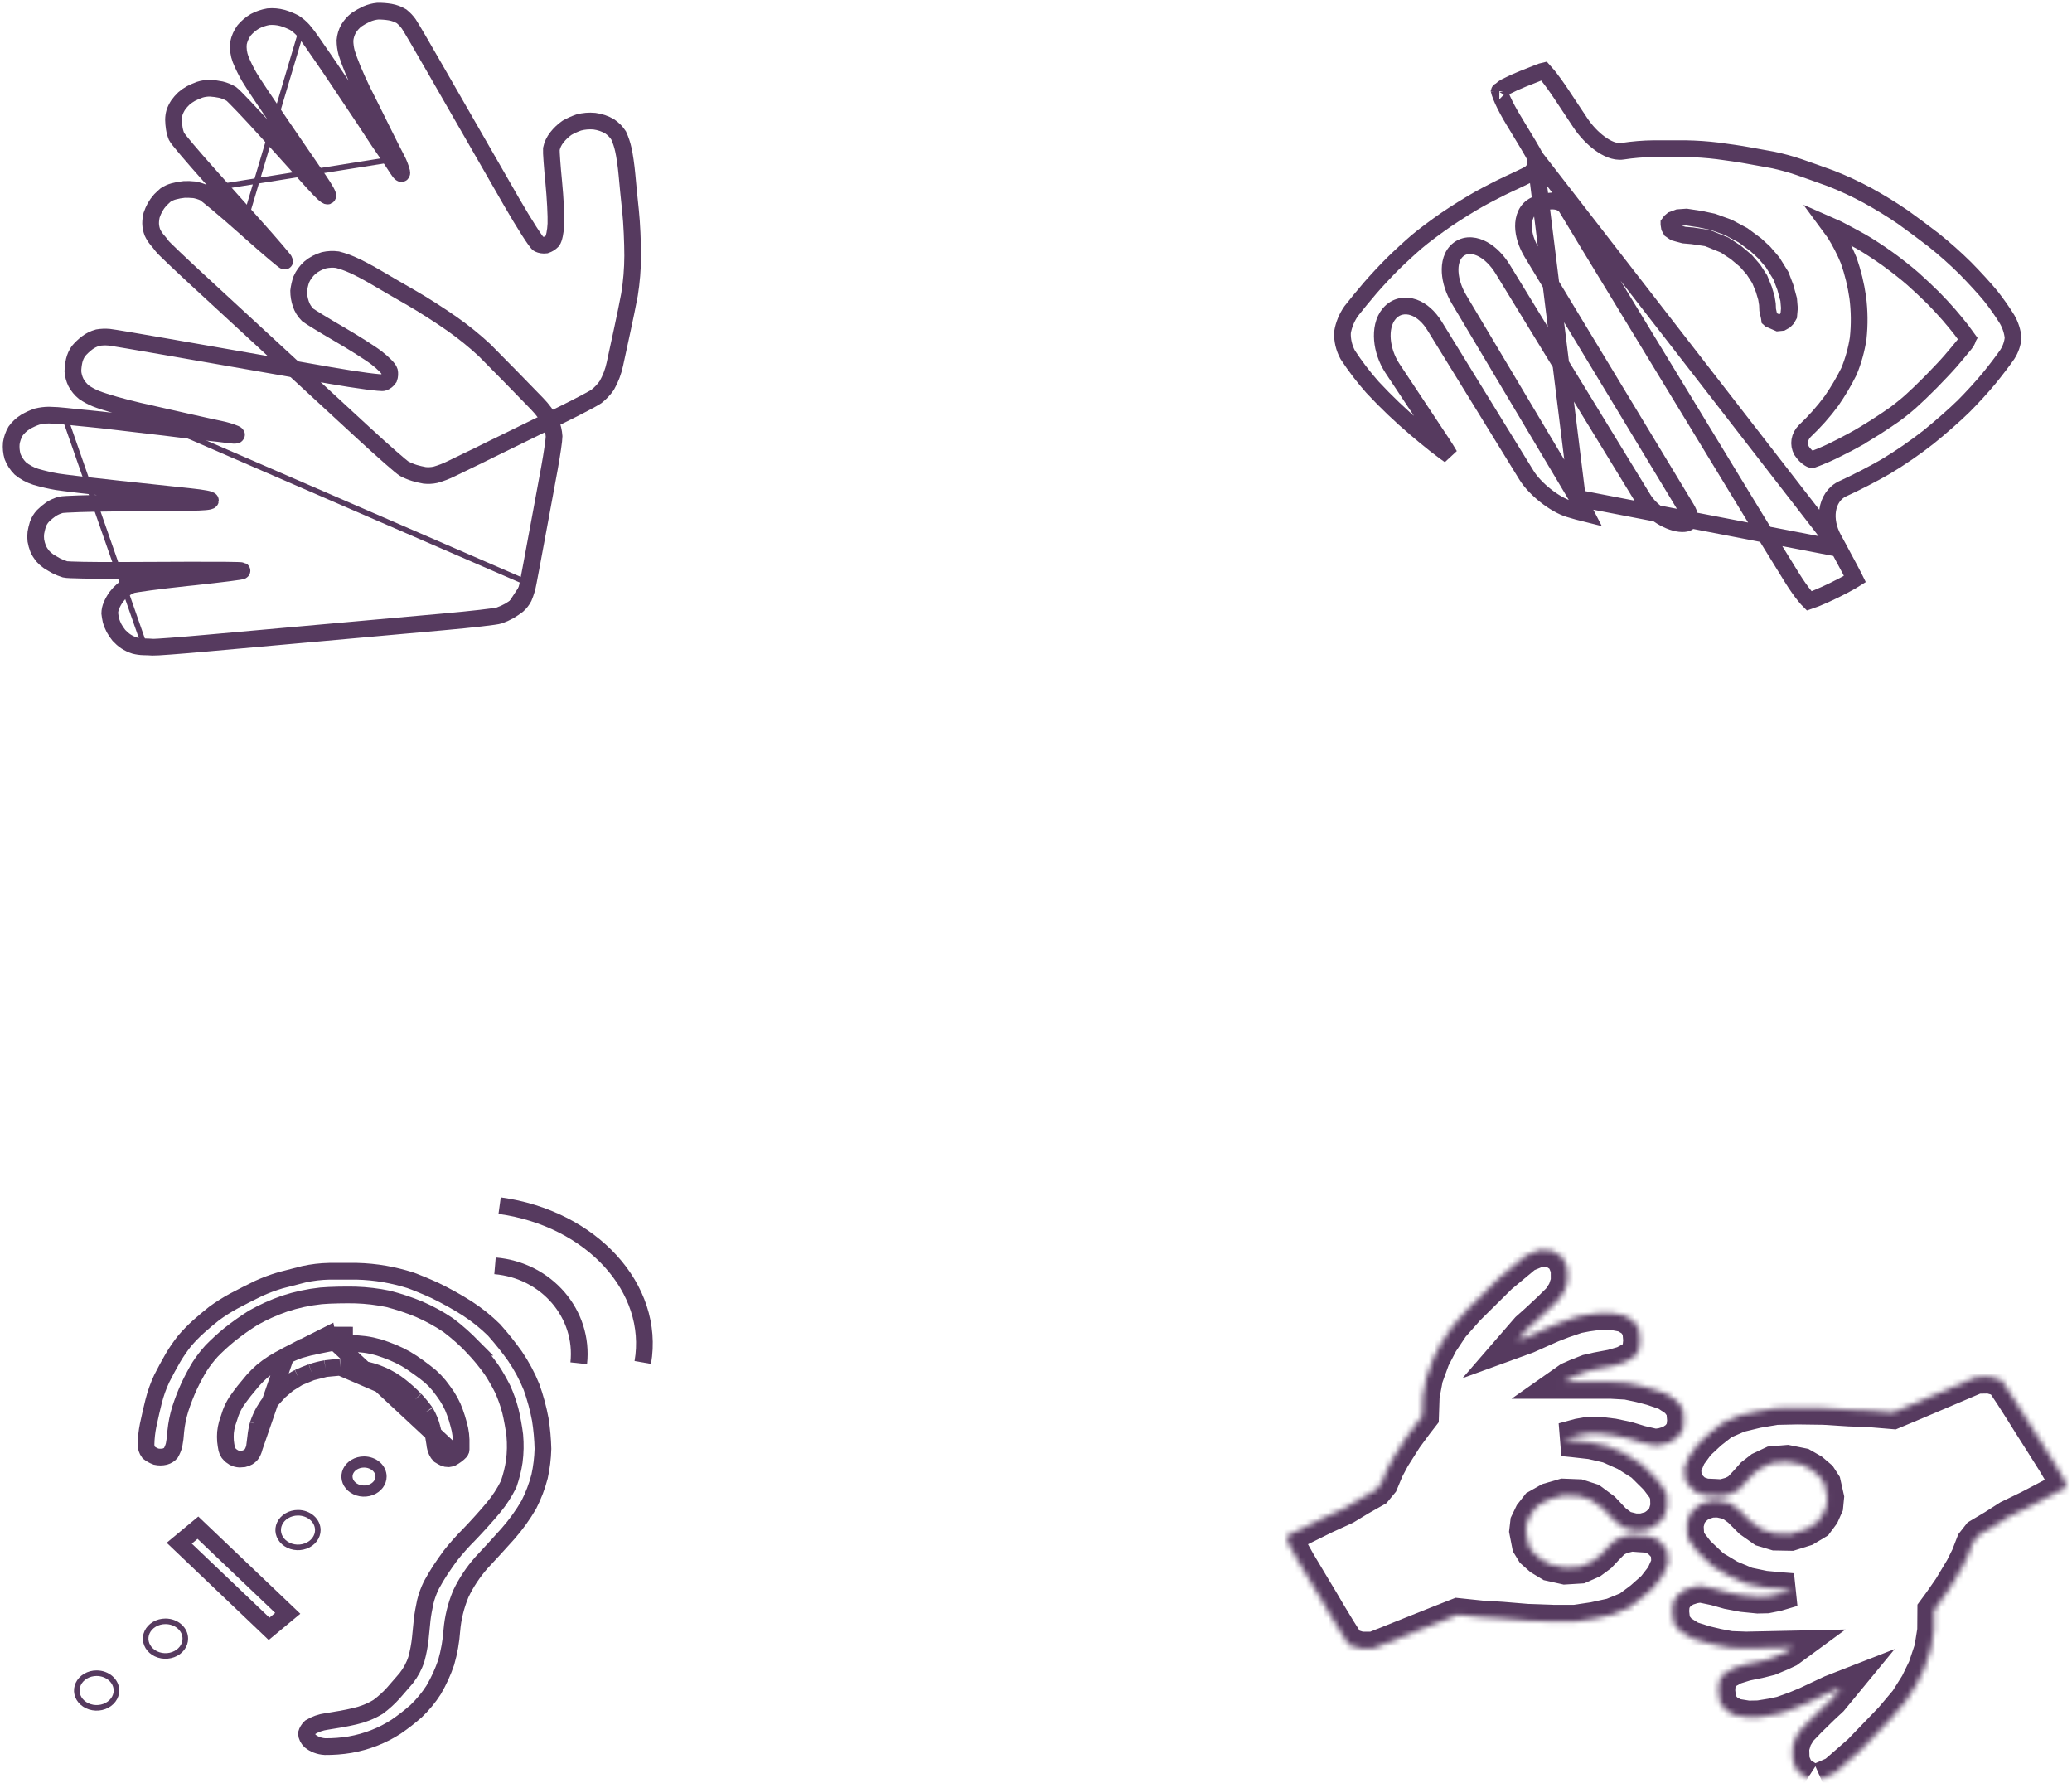 <svg width="372" height="320" viewBox="0 0 372 320" fill="none" xmlns="http://www.w3.org/2000/svg">
<path d="M72.614 30.764L72.616 30.777C72.634 30.864 72.647 30.957 72.646 31.048C72.645 31.125 72.635 31.278 72.536 31.422C72.48 31.503 72.397 31.578 72.286 31.623C72.178 31.666 72.075 31.668 71.995 31.657C71.85 31.636 71.74 31.565 71.681 31.522C71.551 31.429 71.424 31.289 71.307 31.142C71.184 30.986 71.049 30.793 70.907 30.566C70.368 29.711 69.408 28.278 68.778 27.386C68.138 26.481 67.027 24.828 66.304 23.699C65.589 22.581 64.271 20.611 63.396 19.308C62.523 18.007 61.161 15.978 60.383 14.795C59.737 13.815 58.823 12.476 58.16 11.505C58.028 11.311 57.905 11.131 57.797 10.972C57.515 10.558 57.162 10.054 56.815 9.556C56.383 8.938 55.958 8.329 55.683 7.917M72.614 30.764L55.683 7.916C55.683 7.916 55.683 7.916 55.683 7.917M72.614 30.764L72.611 30.751L72.614 30.764ZM55.683 7.917C55.18 7.168 54.633 6.443 54.045 5.744M55.683 7.917C55.684 7.917 55.684 7.917 55.684 7.918L54.045 5.744M54.045 5.744C53.625 5.281 53.138 4.866 52.596 4.512C51.958 4.182 51.283 3.91 50.582 3.703C49.825 3.501 49.032 3.429 48.244 3.493C47.458 3.636 46.704 3.892 46.015 4.251C45.326 4.667 44.72 5.178 44.221 5.764C43.767 6.398 43.457 7.101 43.306 7.834C43.221 8.719 43.341 9.611 43.658 10.456C44.1 11.54 44.621 12.598 45.217 13.623C45.745 14.521 48.296 18.35 50.891 22.145L57.573 31.9L57.574 31.901C58.224 32.852 58.694 33.594 58.981 34.117C59.123 34.374 59.232 34.6 59.293 34.782C59.322 34.868 59.353 34.981 59.355 35.098C59.357 35.2 59.335 35.466 59.078 35.618C58.854 35.75 58.632 35.681 58.558 35.655C58.458 35.619 58.363 35.564 58.283 35.51C58.118 35.4 57.92 35.235 57.694 35.027C57.239 34.608 56.615 33.962 55.831 33.094L55.831 33.094L47.639 24.018C46.081 22.293 44.572 20.665 43.4 19.432C42.814 18.816 42.314 18.3 41.934 17.921C41.745 17.732 41.587 17.578 41.466 17.465C41.406 17.408 41.356 17.363 41.317 17.33C41.297 17.313 41.282 17.3 41.27 17.29L41.258 17.281C40.739 16.968 40.163 16.73 39.553 16.58C38.944 16.456 38.325 16.373 37.702 16.333C37.117 16.327 36.536 16.416 35.988 16.593C35.479 16.784 34.984 17 34.505 17.242C34.09 17.476 33.705 17.746 33.354 18.047C32.997 18.386 32.676 18.754 32.396 19.144C32.153 19.522 31.957 19.921 31.813 20.335C31.707 20.728 31.653 21.13 31.654 21.534L31.654 21.535C31.654 21.874 31.715 22.508 31.778 22.934C31.852 23.408 31.98 23.874 32.162 24.326L31.698 24.512M54.045 5.744L43.541 41.068L44.447 41.874L44.447 41.875C46.214 43.443 47.812 44.832 48.965 45.808C49.541 46.295 50.01 46.682 50.334 46.938C50.495 47.064 50.629 47.166 50.727 47.232C50.77 47.26 50.834 47.302 50.9 47.331C50.919 47.339 50.949 47.351 50.986 47.36C51.016 47.368 51.09 47.385 51.183 47.373C51.289 47.36 51.455 47.301 51.557 47.126C51.644 46.976 51.627 46.834 51.617 46.779L51.125 46.868L51.617 46.779C51.602 46.692 51.566 46.626 51.556 46.608L51.556 46.607C51.54 46.578 51.523 46.551 51.508 46.528C51.479 46.483 51.441 46.43 51.398 46.373C51.313 46.259 51.193 46.108 51.044 45.925C50.746 45.56 50.322 45.055 49.803 44.451C48.766 43.242 47.345 41.624 45.792 39.894L38.022 31.21C36.473 29.477 35.031 27.822 33.955 26.552C33.417 25.916 32.973 25.38 32.654 24.979C32.494 24.778 32.369 24.615 32.279 24.492C32.209 24.395 32.175 24.343 32.163 24.323C32.158 24.315 32.157 24.313 32.158 24.317L31.698 24.512M31.698 24.512C31.502 24.025 31.363 23.521 31.284 23.009L31.698 24.512ZM31.289 34.841L31.288 34.841C30.83 34.969 30.4 35.164 30.018 35.416C29.866 35.547 29.661 35.745 29.447 35.952C29.337 36.058 29.226 36.166 29.118 36.269C28.793 36.636 28.511 37.031 28.276 37.446C28.048 37.869 27.857 38.307 27.704 38.755C27.596 39.206 27.542 39.666 27.542 40.127C27.559 40.6 27.653 41.07 27.821 41.522C28.009 41.931 28.253 42.319 28.548 42.678C28.837 43.002 29.279 43.547 29.529 43.902C29.529 43.901 29.529 43.901 29.53 43.903C29.533 43.907 29.545 43.921 29.571 43.95C29.602 43.985 29.644 44.03 29.698 44.087C29.807 44.2 29.955 44.349 30.14 44.532C30.51 44.898 31.018 45.388 31.629 45.969C32.85 47.131 34.473 48.65 36.201 50.244L65.743 77.495C67.473 79.088 69.144 80.589 70.442 81.725C71.091 82.293 71.645 82.767 72.065 83.115C72.275 83.29 72.45 83.43 72.585 83.534C72.652 83.586 72.708 83.627 72.751 83.657C72.773 83.672 72.79 83.684 72.804 83.693C72.811 83.697 72.816 83.701 72.82 83.703L72.824 83.706L72.824 83.706C73.38 84 73.968 84.243 74.581 84.432C75.148 84.595 75.724 84.73 76.308 84.836C76.894 84.895 77.487 84.863 78.061 84.742C79.022 84.469 79.948 84.112 80.827 83.674L80.832 83.672L83.94 82.164L83.945 82.161C84.674 81.817 86.346 81.013 87.661 80.342L87.669 80.339L87.669 80.339L93.451 77.511L93.454 77.51C95.31 76.612 98.87 74.868 101.362 73.631C102.605 73.014 103.845 72.378 104.838 71.851C105.829 71.326 106.543 70.926 106.791 70.757C107.463 70.222 108.044 69.606 108.517 68.929C109.169 67.771 109.635 66.538 109.902 65.269L109.903 65.265C110.207 63.871 110.809 61.102 111.237 59.11C111.664 57.118 112.257 54.291 112.528 52.796C112.894 50.519 113.082 48.222 113.091 45.922C113.09 43.596 112.936 40.005 112.711 37.95C112.484 35.867 112.199 32.915 112.063 31.381C111.928 29.86 111.639 27.871 111.427 26.971L111.425 26.963L111.425 26.963C111.245 26.139 110.977 25.332 110.626 24.553C110.261 24.003 109.781 23.517 109.208 23.119C108.446 22.668 107.577 22.37 106.664 22.25C105.783 22.169 104.892 22.243 104.044 22.468C103.354 22.71 102.691 23.01 102.066 23.363C101.414 23.825 100.844 24.368 100.373 24.974L100.368 24.981L100.368 24.98C99.925 25.533 99.625 26.161 99.485 26.819C99.473 27.06 99.508 27.791 99.584 28.84C99.661 29.912 99.777 31.265 99.913 32.641C100.185 35.404 100.363 38.807 100.31 40.195C100.283 40.899 100.192 41.614 100.068 42.202C100.006 42.496 99.934 42.767 99.853 42.993C99.779 43.202 99.678 43.43 99.536 43.59L99.531 43.596L99.525 43.602C99.15 43.996 98.672 44.293 98.141 44.469L98.094 44.485L98.044 44.491C97.509 44.555 96.962 44.471 96.478 44.246L96.472 44.243C96.374 44.196 96.296 44.126 96.251 44.082C96.197 44.03 96.141 43.969 96.085 43.903C95.972 43.771 95.839 43.596 95.689 43.389C95.39 42.975 95.007 42.404 94.569 41.721C93.692 40.355 92.581 38.522 91.444 36.556L91.444 36.555L77.676 12.604L77.676 12.603C75.388 8.604 73.288 5.025 72.98 4.586C72.655 4.127 72.261 3.708 71.808 3.339C71.253 3.011 70.629 2.782 69.97 2.666C69.27 2.551 68.559 2.495 67.847 2.5C67.217 2.566 66.604 2.727 66.037 2.975C65.427 3.257 64.844 3.582 64.295 3.947C63.778 4.366 63.345 4.856 63.013 5.396C62.687 5.99 62.491 6.63 62.434 7.283C62.441 7.98 62.536 8.673 62.719 9.351C62.901 9.968 63.396 11.309 63.826 12.335C64.256 13.363 64.99 14.989 65.458 15.941C65.666 16.365 65.954 16.936 66.251 17.524C66.607 18.231 66.976 18.961 67.233 19.49C67.477 19.991 67.862 20.762 68.282 21.605C68.693 22.429 69.138 23.321 69.518 24.096C70.281 25.646 71.223 27.489 71.628 28.249C71.628 28.25 71.628 28.25 71.629 28.251L71.187 28.486L31.289 34.841ZM31.289 34.841C31.878 34.676 32.486 34.564 33.101 34.507C33.657 34.477 34.215 34.493 34.768 34.555C35.323 34.653 35.86 34.815 36.365 35.038M31.289 34.841L36.365 35.038M36.365 35.038C36.369 35.041 36.388 35.051 36.427 35.076C36.469 35.103 36.523 35.14 36.591 35.189C36.726 35.286 36.901 35.419 37.114 35.587C37.54 35.92 38.102 36.38 38.761 36.932C40.079 38.036 41.779 39.504 43.54 41.068L36.365 35.038ZM72.266 30.711C72.265 30.711 72.264 30.71 72.264 30.71C72.268 30.713 72.269 30.713 72.266 30.711Z" stroke="#563A5F"/>
<path d="M73.389 4.298C73.03 3.791 72.594 3.33 72.094 2.928C71.477 2.558 70.784 2.301 70.054 2.173C69.317 2.052 68.569 1.994 67.82 2.001C67.129 2.07 66.456 2.245 65.832 2.519C65.19 2.815 64.577 3.158 63.999 3.544C63.428 4.002 62.948 4.544 62.581 5.145C62.214 5.808 61.994 6.527 61.933 7.264C61.939 8.013 62.041 8.759 62.238 9.487C62.426 10.126 62.931 11.491 63.365 12.528C63.798 13.564 64.537 15.2 65.009 16.162C65.482 17.123 66.305 18.724 66.784 19.709C67.263 20.694 68.306 22.761 69.07 24.316C69.834 25.871 70.779 27.72 71.187 28.486C71.599 29.249 71.914 30.05 72.126 30.876C72.236 31.423 71.874 31.163 71.33 30.3C70.786 29.436 69.821 27.996 69.186 27.098C68.552 26.199 67.444 24.552 66.725 23.429C66.007 22.306 64.686 20.331 63.811 19.03C62.937 17.728 61.577 15.701 60.8 14.52C60.023 13.34 58.857 11.641 58.21 10.691C57.562 9.74 56.597 8.387 56.099 7.638C55.583 6.872 55.023 6.13 54.422 5.416C53.965 4.911 53.436 4.461 52.848 4.08C52.173 3.728 51.459 3.441 50.717 3.221C49.896 3.001 49.033 2.925 48.179 2.997C47.33 3.148 46.516 3.425 45.77 3.815C45.025 4.262 44.368 4.817 43.827 5.456C43.321 6.157 42.976 6.94 42.81 7.759C42.714 8.732 42.844 9.713 43.193 10.639C43.644 11.747 44.176 12.828 44.786 13.875C45.323 14.791 47.888 18.638 50.478 22.427L57.161 32.183C59.751 35.972 59.324 36.214 56.202 32.759L48.011 23.683C44.889 20.227 41.962 17.158 41.535 16.864C40.963 16.517 40.331 16.256 39.663 16.093C39.024 15.961 38.375 15.875 37.721 15.833C37.074 15.825 36.431 15.923 35.823 16.121C35.29 16.32 34.771 16.547 34.269 16.801C33.82 17.054 33.401 17.347 33.019 17.676C32.632 18.042 32.285 18.439 31.983 18.863C31.712 19.281 31.494 19.725 31.335 20.187C31.214 20.628 31.153 21.081 31.154 21.535C31.154 21.909 31.219 22.571 31.284 23.009C31.363 23.521 31.502 24.025 31.698 24.512C31.866 24.909 34.547 28.071 37.649 31.544L45.42 40.228C48.522 43.683 51.093 46.69 51.125 46.868C51.158 47.047 48.308 44.634 44.779 41.501L43.873 40.694C40.343 37.562 37.06 34.809 36.574 34.584C36.025 34.341 35.441 34.164 34.839 34.06C34.251 33.993 33.656 33.976 33.065 34.008C32.416 34.068 31.776 34.186 31.154 34.36C30.636 34.504 30.15 34.726 29.716 35.016C29.47 35.224 29.069 35.627 28.758 35.92C28.403 36.319 28.095 36.75 27.838 37.205C27.593 37.66 27.387 38.132 27.223 38.615C27.102 39.115 27.041 39.625 27.042 40.136C27.06 40.673 27.167 41.205 27.359 41.714C27.568 42.172 27.84 42.605 28.169 43.004C28.447 43.315 28.881 43.85 29.121 44.19C29.36 44.53 32.404 47.421 35.862 50.611L65.404 77.862C68.869 81.053 72.1 83.88 72.586 84.145C73.172 84.456 73.793 84.713 74.438 84.911C75.029 85.081 75.63 85.222 76.238 85.332C76.888 85.399 77.545 85.364 78.181 85.228C79.177 84.946 80.138 84.576 81.05 84.122L84.158 82.613C84.89 82.268 86.567 81.462 87.888 80.788L93.671 77.96C95.53 77.062 99.091 75.317 101.585 74.079C104.078 72.841 106.558 71.528 107.089 71.159C107.809 70.587 108.433 69.926 108.941 69.195C109.624 67.987 110.112 66.7 110.392 65.371C110.696 63.978 111.298 61.208 111.726 59.215C112.153 57.222 112.749 54.383 113.021 52.88C113.392 50.576 113.582 48.251 113.591 45.923C113.591 43.585 113.435 39.975 113.209 37.896C112.982 35.817 112.697 32.868 112.561 31.336C112.425 29.804 112.134 27.789 111.913 26.856C111.723 25.985 111.439 25.133 111.065 24.311C110.658 23.687 110.119 23.14 109.478 22.698C108.65 22.204 107.707 21.882 106.72 21.753C105.77 21.664 104.81 21.745 103.896 21.99C103.164 22.246 102.462 22.564 101.798 22.94C101.099 23.433 100.486 24.015 99.978 24.668C99.48 25.289 99.141 26.001 98.988 26.752C98.949 27.259 99.143 29.931 99.415 32.69C99.687 35.448 99.862 38.823 99.81 40.176C99.758 41.529 99.46 42.923 99.163 43.257C98.847 43.589 98.442 43.843 97.984 43.994C97.539 44.048 97.087 43.977 96.689 43.793C96.307 43.608 94.144 40.228 91.877 36.306L78.11 12.355C75.83 8.37 73.713 4.759 73.389 4.298Z" stroke="#563A5F" stroke-width="3" stroke-miterlimit="10"/>
<path d="M17.432 71.11L17.433 71.111C18.053 71.364 19.577 71.847 20.762 72.187C21.939 72.524 23.834 73.012 24.966 73.275C26.105 73.54 28.006 73.971 29.189 74.23L29.192 74.23L34.651 75.463L34.652 75.463C36.469 75.877 38.719 76.365 39.64 76.555C39.641 76.555 39.641 76.555 39.641 76.555L39.54 77.044C40.232 77.185 40.91 77.373 41.567 77.607L17.432 71.11ZM17.432 71.11C16.706 70.816 16.02 70.451 15.389 70.022C14.836 69.563 14.389 69.018 14.071 68.417C13.801 67.853 13.639 67.256 13.587 66.648C13.605 66.048 13.679 65.45 13.808 64.86C13.934 64.32 14.164 63.802 14.488 63.327C14.914 62.83 15.398 62.372 15.93 61.961C16.437 61.573 17.03 61.278 17.675 61.098C18.292 60.998 18.922 60.976 19.546 61.031C20.141 61.095 24.608 61.843 29.494 62.702L29.495 62.702L59.173 67.885L59.173 67.885C61.623 68.312 63.935 68.67 65.686 68.903C66.561 69.02 67.3 69.105 67.848 69.153C68.121 69.176 68.354 69.191 68.536 69.194C68.626 69.196 68.711 69.195 68.786 69.189C68.846 69.185 68.95 69.176 69.049 69.138L69.051 69.137C69.549 68.943 69.976 68.61 70.264 68.175L70.296 68.126L70.317 68.07C70.5 67.567 70.533 67.027 70.412 66.507L70.41 66.503C70.358 66.289 70.217 66.073 70.082 65.895C69.934 65.7 69.742 65.484 69.524 65.262C69.086 64.815 68.516 64.313 67.918 63.852C66.724 62.932 63.609 60.977 60.999 59.462C59.697 58.706 58.428 57.95 57.433 57.341C56.458 56.744 55.779 56.309 55.57 56.15C55.062 55.636 54.692 55.033 54.483 54.385L54.483 54.385L54.48 54.378C54.247 53.691 54.125 52.979 54.119 52.264C54.198 51.621 54.342 50.986 54.551 50.366C54.868 49.653 55.342 48.998 55.95 48.441C56.612 47.884 57.408 47.459 58.283 47.203C58.998 47.045 59.742 47.01 60.472 47.101C61.388 47.341 62.276 47.656 63.125 48.043L63.132 48.046L63.138 48.049C64.065 48.438 66.004 49.473 67.435 50.322C68.876 51.176 71.67 52.795 73.646 53.925C75.606 55.045 78.895 57.15 80.936 58.592L80.936 58.593C82.966 60.025 84.883 61.579 86.673 63.243C87.8 64.372 89.937 66.542 91.43 68.065C92.49 69.147 93.84 70.535 94.909 71.635C95.348 72.087 95.74 72.49 96.046 72.804L96.047 72.805C97.006 73.784 97.81 74.874 98.438 76.043C98.741 76.788 98.924 77.567 98.98 78.356C98.977 78.626 98.892 79.361 98.744 80.376C98.596 81.394 98.391 82.65 98.165 83.901C97.712 86.41 97.052 89.98 96.703 91.833C96.353 93.687 95.867 96.292 95.627 97.624C95.388 98.954 95.077 100.627 94.935 101.355C94.793 102.088 94.527 103.483 94.345 104.464L94.344 104.468M17.432 71.11L94.344 104.468M94.344 104.468C94.191 105.342 93.937 106.201 93.588 107.031C93.348 107.486 93.022 107.906 92.621 108.269C92.168 108.609 91.696 108.929 91.205 109.225L94.344 104.468ZM42.101 78.359C42.108 78.363 42.106 78.362 42.099 78.357C42.1 78.358 42.101 78.358 42.101 78.359ZM42.249 77.632C42.258 77.63 42.259 77.63 42.251 77.632C42.251 77.632 42.25 77.632 42.249 77.632ZM8.79 75.016C9.775 75.038 10.757 75.105 11.735 75.215L25.823 115.607C25.821 115.607 25.819 115.607 25.818 115.607C25.305 115.595 24.797 115.526 24.305 115.402C23.788 115.234 23.301 115.002 22.86 114.713C22.443 114.423 22.064 114.093 21.73 113.732C21.424 113.346 21.152 112.942 20.915 112.521C20.691 112.098 20.518 111.656 20.398 111.203C20.321 110.859 20.239 110.358 20.206 110.069C20.22 109.662 20.31 109.259 20.475 108.876L20.476 108.874C20.691 108.369 20.964 107.884 21.292 107.427C21.601 107.025 21.954 106.65 22.346 106.307C22.77 105.983 23.242 105.71 23.751 105.497C23.753 105.496 23.759 105.494 23.768 105.491C23.773 105.49 23.778 105.488 23.785 105.486C23.797 105.483 23.811 105.479 23.827 105.475C23.878 105.462 23.947 105.447 24.032 105.43C24.203 105.395 24.43 105.354 24.711 105.309C25.27 105.218 26.024 105.109 26.92 104.989C28.71 104.75 31.058 104.47 33.531 104.205C33.531 104.205 33.532 104.205 33.532 104.205L34.825 104.073L34.829 104.073C37.306 103.799 39.523 103.547 41.098 103.348C41.884 103.249 42.517 103.163 42.944 103.093C43.154 103.059 43.328 103.027 43.449 102.997C43.499 102.984 43.581 102.962 43.654 102.926C43.676 102.916 43.709 102.897 43.746 102.87C43.777 102.847 43.844 102.791 43.894 102.694C43.955 102.578 43.978 102.418 43.91 102.26C43.852 102.128 43.757 102.058 43.713 102.031C43.637 101.982 43.561 101.963 43.539 101.957L43.538 101.957C43.503 101.948 43.468 101.942 43.439 101.938C43.379 101.929 43.308 101.922 43.232 101.916C43.078 101.904 42.869 101.895 42.617 101.886C42.11 101.87 41.403 101.859 40.55 101.852C38.843 101.838 36.537 101.838 34.046 101.838L34.042 101.838L34.04 101.838L21.568 101.889H21.568C19.078 101.901 16.723 101.886 14.936 101.853C14.042 101.837 13.293 101.816 12.742 101.791C12.466 101.779 12.243 101.766 12.077 101.752C11.995 101.745 11.93 101.739 11.882 101.732C11.844 101.727 11.826 101.724 11.822 101.723C11.305 101.566 10.807 101.366 10.333 101.126C10.273 101.092 10.211 101.056 10.146 101.019C9.746 100.79 9.271 100.517 8.99 100.334C8.621 100.074 8.289 99.777 8 99.45C7.722 99.09 7.489 98.705 7.305 98.303C7.137 97.865 7.011 97.416 6.931 96.96C6.88 96.54 6.88 96.117 6.931 95.697C7.016 95.219 7.13 94.745 7.273 94.277C7.445 93.8 7.717 93.352 8.078 92.958C8.494 92.547 8.947 92.168 9.434 91.823C9.919 91.516 10.456 91.276 11.026 91.113C11.027 91.113 11.027 91.113 11.029 91.113C11.033 91.112 11.039 91.111 11.047 91.109C11.063 91.106 11.085 91.103 11.112 91.099C11.167 91.092 11.238 91.084 11.326 91.075C11.503 91.059 11.736 91.042 12.022 91.025C12.593 90.991 13.36 90.958 14.267 90.929C16.082 90.869 18.453 90.822 20.939 90.801L20.94 90.801L34.027 90.686L34.028 90.686C35.279 90.675 36.232 90.637 36.88 90.576C37.2 90.546 37.465 90.509 37.66 90.462C37.754 90.439 37.861 90.406 37.956 90.355C38.013 90.325 38.262 90.186 38.282 89.879C38.302 89.565 38.066 89.397 38.01 89.36C37.92 89.298 37.816 89.255 37.726 89.223C37.538 89.156 37.278 89.094 36.964 89.033C36.327 88.91 35.384 88.78 34.141 88.647L34.141 88.647L21.39 87.288C21.39 87.288 21.39 87.288 21.39 87.288C16.434 86.758 11.467 86.172 10.339 85.99C9.059 85.769 7.796 85.476 6.557 85.113C5.6 84.804 4.725 84.329 3.984 83.719C3.432 83.155 3.008 82.506 2.733 81.808C2.53 81.097 2.459 80.363 2.523 79.633C2.63 78.947 2.864 78.279 3.217 77.656C3.64 77.078 4.185 76.573 4.825 76.17C5.439 75.808 6.097 75.505 6.785 75.267C7.438 75.107 8.112 75.022 8.79 75.016Z" stroke="#563A5F"/>
<path d="M19.595 60.534C18.919 60.473 18.236 60.498 17.568 60.609C16.853 60.805 16.192 61.13 15.625 61.565C15.059 62.002 14.544 62.49 14.091 63.022C13.724 63.554 13.463 64.138 13.32 64.749C13.182 65.38 13.104 66.019 13.087 66.661C13.141 67.344 13.322 68.013 13.624 68.642C13.979 69.314 14.476 69.918 15.088 70.422C15.755 70.877 16.478 71.264 17.244 71.574C17.892 71.838 19.439 72.328 20.625 72.668C21.81 73.007 23.713 73.497 24.853 73.762C25.993 74.027 27.897 74.459 29.082 74.718L34.541 75.95C36.361 76.365 38.614 76.855 39.54 77.044C40.468 77.233 41.371 77.507 42.234 77.862C42.785 78.127 42.331 78.219 41.237 78.07C40.142 77.92 38.265 77.701 37.08 77.592C35.894 77.482 33.751 77.234 32.313 77.044C30.876 76.855 28.311 76.549 26.621 76.359C24.931 76.169 22.302 75.864 20.793 75.674C19.284 75.484 17.018 75.242 15.794 75.127C14.57 75.012 12.77 74.833 11.792 74.718C10.797 74.606 9.796 74.539 8.793 74.516C8.066 74.522 7.344 74.613 6.643 74.787C5.914 75.038 5.217 75.359 4.565 75.743C3.863 76.184 3.263 76.742 2.797 77.384C2.404 78.07 2.143 78.81 2.026 79.573C1.954 80.377 2.032 81.187 2.259 81.968C2.563 82.748 3.034 83.468 3.645 84.088C4.444 84.749 5.384 85.26 6.41 85.591C7.67 85.96 8.955 86.258 10.257 86.483C11.397 86.668 16.383 87.255 21.337 87.785L34.088 89.144C39.042 89.674 39.009 90.14 34.023 90.186L20.935 90.301C15.956 90.342 11.435 90.492 10.898 90.63C10.275 90.807 9.688 91.069 9.156 91.407C8.64 91.772 8.159 92.174 7.718 92.611C7.307 93.057 6.995 93.569 6.799 94.12C6.646 94.614 6.525 95.116 6.436 95.623C6.378 96.091 6.378 96.565 6.436 97.034C6.523 97.531 6.66 98.02 6.844 98.496C7.047 98.945 7.306 99.372 7.615 99.769C7.935 100.133 8.302 100.462 8.709 100.748C9.052 100.973 9.674 101.324 10.095 101.566C10.602 101.823 11.135 102.037 11.688 102.205C12.135 102.332 16.584 102.412 21.57 102.389L34.042 102.338C39.029 102.338 43.264 102.338 43.445 102.453C43.627 102.568 39.728 103.029 34.774 103.576L33.479 103.708C28.525 104.238 24.07 104.831 23.565 105.033C23.01 105.265 22.494 105.563 22.03 105.92C21.606 106.288 21.224 106.693 20.89 107.129C20.54 107.617 20.247 108.136 20.016 108.678C19.822 109.129 19.716 109.606 19.705 110.089C19.737 110.394 19.828 110.947 19.912 111.321C20.043 111.817 20.232 112.3 20.476 112.761C20.73 113.212 21.022 113.645 21.35 114.057C21.714 114.453 22.127 114.813 22.58 115.128C23.066 115.446 23.6 115.7 24.167 115.882C24.702 116.019 25.255 116.094 25.812 116.107C26.259 116.107 26.997 116.142 27.45 116.176C27.903 116.211 32.326 115.882 37.287 115.433L79.638 111.632C84.599 111.189 89.099 110.676 89.637 110.481C90.271 110.257 90.88 109.981 91.457 109.657C91.971 109.347 92.466 109.012 92.939 108.655C93.396 108.245 93.768 107.768 94.04 107.244C94.408 106.374 94.675 105.473 94.837 104.555C95.018 103.576 95.284 102.182 95.426 101.451C95.569 100.719 95.879 99.043 96.119 97.713C96.359 96.383 96.844 93.78 97.194 91.925C97.544 90.071 98.204 86.501 98.657 83.99C99.111 81.479 99.48 78.939 99.48 78.34C99.421 77.482 99.222 76.637 98.891 75.829C98.238 74.609 97.402 73.474 96.404 72.455C95.355 71.378 93.283 69.241 91.787 67.715C90.291 66.189 88.147 64.012 87.021 62.883C85.212 61.201 83.275 59.631 81.225 58.184C79.172 56.733 75.869 54.619 73.894 53.491C71.919 52.362 69.128 50.744 67.69 49.891C66.253 49.039 64.291 47.991 63.332 47.588C62.447 47.185 61.522 46.857 60.567 46.609C59.764 46.505 58.945 46.542 58.158 46.718C57.21 46.994 56.343 47.455 55.62 48.066C54.954 48.674 54.432 49.394 54.085 50.185C53.858 50.854 53.702 51.54 53.619 52.235C53.622 53.016 53.753 53.792 54.007 54.539C54.245 55.275 54.666 55.953 55.238 56.526C55.658 56.86 58.139 58.38 60.748 59.895C63.358 61.409 66.447 63.35 67.613 64.248C68.778 65.147 69.821 66.195 69.925 66.621C70.024 67.046 69.997 67.487 69.847 67.899C69.62 68.242 69.278 68.512 68.869 68.671C68.481 68.821 64.148 68.245 59.259 67.393L29.581 62.21C24.698 61.352 20.197 60.597 19.595 60.534Z" stroke="#563A5F" stroke-width="3" stroke-miterlimit="10"/>
<path d="M275.621 28.18L275.649 28.264C275.858 28.908 275.8 29.598 275.498 30.195C275.21 30.766 274.732 31.192 274.182 31.441C273.529 31.776 271.97 32.508 270.714 33.089C269.459 33.67 267.167 34.844 265.63 35.695C264.116 36.533 261.392 38.223 259.619 39.438C257.836 40.66 255.431 42.463 254.309 43.427C253.156 44.419 251.245 46.175 250.091 47.314C248.941 48.449 247.11 50.406 246.036 51.653C244.958 52.905 243.409 54.79 242.581 55.858C241.772 57.028 241.246 58.322 241.025 59.659C240.964 61.044 241.285 62.43 241.972 63.696C243.296 65.724 244.78 67.667 246.412 69.512C248.838 72.122 251.436 74.602 254.194 76.94C254.195 76.941 254.196 76.942 254.197 76.943L255.661 78.17C255.661 78.17 255.661 78.17 255.661 78.17C256.935 79.238 258.254 80.276 259.353 81.083C259.679 81.322 259.983 81.539 260.257 81.728C259.825 80.989 259.301 80.15 258.719 79.274L258.719 79.273L249.97 66.085L249.962 66.074L249.962 66.074C248.941 64.502 248.339 62.682 248.199 60.985C248.063 59.331 248.354 57.547 249.433 56.287C250.612 54.912 252.295 54.649 253.824 55.19C255.274 55.704 256.584 56.912 257.556 58.5C257.556 58.5 257.557 58.501 257.557 58.501L274.068 85.317C274.068 85.317 274.068 85.317 274.068 85.317C274.805 86.513 276.048 87.833 277.489 88.971C278.934 90.112 280.459 90.975 281.7 91.355C282.808 91.694 283.866 91.984 284.756 92.202C284.342 91.394 283.813 90.436 283.21 89.422L275.621 28.18ZM275.621 28.18L275.584 28.099C275.44 27.786 274.943 26.926 274.335 25.899C273.7 24.826 272.879 23.463 272.024 22.07C272.023 22.07 272.023 22.069 272.023 22.069L271.784 21.679L271.783 21.677C270.959 20.334 270.249 18.997 269.772 17.938C269.532 17.405 269.364 16.971 269.268 16.659C269.255 16.616 269.244 16.578 269.235 16.544C269.456 16.175 269.799 15.843 270.251 15.6C271.268 15.074 272.315 14.595 273.39 14.166C274.364 13.791 275.686 13.27 276.329 13.005L276.338 13.001L276.348 12.997C276.617 12.881 276.901 12.79 277.193 12.724C277.376 12.921 277.609 13.193 277.885 13.537C278.572 14.393 279.447 15.594 280.335 16.928C280.335 16.928 280.336 16.929 280.336 16.93L283.709 22.013L283.71 22.015C284.709 23.515 285.972 24.831 287.235 25.753C287.866 26.215 288.53 26.602 289.191 26.856C289.831 27.102 290.578 27.267 291.327 27.145C293.156 26.865 295.008 26.711 296.865 26.686H302.594C304.53 26.716 306.463 26.848 308.382 27.083C310.109 27.307 312.514 27.653 313.735 27.886L313.742 27.887L313.749 27.889L318.262 28.703C319.889 29.044 321.488 29.482 323.047 30.014C324.549 30.533 327.117 31.446 328.747 32.042C331.008 32.931 333.2 33.951 335.308 35.095C337.483 36.288 339.587 37.578 341.613 38.96C343.068 39.993 345.548 41.841 347.139 43.067C349.137 44.664 351.038 46.355 352.833 48.131C354.408 49.719 356.468 51.975 357.399 53.122C358.467 54.471 359.451 55.87 360.345 57.313C360.948 58.359 361.311 59.489 361.422 60.643C361.327 61.683 360.976 62.702 360.381 63.627C359.699 64.629 358.217 66.57 357.099 67.932C355.993 69.279 353.93 71.544 352.527 72.932C351.137 74.308 348.288 76.82 346.214 78.484C343.791 80.382 341.235 82.142 338.559 83.752C336.412 85 332.943 86.786 330.892 87.706C329.269 88.435 328.38 89.952 328.136 91.582C327.892 93.202 328.254 95.022 329.173 96.705C329.174 96.705 329.174 96.705 329.174 96.705L330.13 98.463L275.621 28.18ZM261.931 53.706L283.21 89.421L330.131 98.464C330.902 99.885 331.629 101.243 332.178 102.287C332.453 102.81 332.681 103.25 332.847 103.578C332.931 103.742 332.99 103.861 333.03 103.942C332.859 104.05 332.651 104.176 332.405 104.318C331.609 104.779 330.513 105.361 329.312 105.949C328.117 106.534 326.926 107.064 325.979 107.445C325.506 107.634 325.11 107.78 324.812 107.877C324.618 107.686 324.369 107.409 324.074 107.048C323.376 106.194 322.52 104.989 321.689 103.645L318.575 98.601L318.575 98.6C318.458 98.412 318.337 98.215 318.211 98.012C316.48 95.212 313.933 91.093 312.382 88.505L312.376 88.497L285.115 43.683C285.114 43.683 285.114 43.682 285.114 43.682C283.42 40.888 281.692 38.039 281.278 37.336C280.938 36.76 280.41 36.448 279.949 36.286C279.488 36.124 278.997 36.075 278.538 36.084C277.618 36.101 276.582 36.358 275.608 36.801C274.01 37.529 273.502 39.185 273.52 40.638C273.539 42.13 274.077 43.811 275.023 45.379L275.024 45.381L302.778 91.272C303.497 92.466 303.448 93.204 303.33 93.488C303.263 93.652 303.024 94.016 302.011 94.002C300.96 93.987 299.594 93.532 298.247 92.694C296.913 91.863 295.746 90.748 295.039 89.594C295.039 89.594 295.039 89.593 295.039 89.593L269.783 48.308L269.783 48.308C268.827 46.746 267.586 45.489 266.278 44.767C265.019 44.071 263.322 43.703 261.919 44.731C260.588 45.706 260.27 47.414 260.357 48.872C260.448 50.411 260.996 52.127 261.929 53.702L261.931 53.706ZM269.19 16.335C269.19 16.335 269.191 16.342 269.191 16.354C269.19 16.341 269.189 16.335 269.19 16.335Z" stroke="#563A5F" stroke-width="3"/>
<path d="M329.374 41.822C329.046 41.338 328.706 40.86 328.355 40.389C328.882 40.618 329.403 40.858 329.917 41.109C331.081 41.704 332.985 42.732 334.151 43.381C335.259 43.999 337.384 45.391 338.84 46.43C340.283 47.46 342.376 49.109 343.468 50.079C344.588 51.076 346.224 52.616 347.082 53.474C347.936 54.329 349.225 55.724 349.92 56.531C350.631 57.357 351.608 58.537 352.089 59.162C352.49 59.683 352.986 60.353 353.304 60.8C353.303 60.802 353.302 60.805 353.301 60.808C353.225 61.051 353.055 61.385 352.8 61.705C352.098 62.581 350.889 64.01 350.153 64.865C349.45 65.683 347.869 67.344 346.689 68.549C345.529 69.733 343.864 71.327 343.008 72.088C342.158 72.845 340.821 73.909 340.075 74.439C339.303 74.985 337.764 76.014 336.685 76.701C335.601 77.391 333.84 78.464 332.784 79.038L333.501 80.356L332.784 79.038C331.702 79.627 329.938 80.537 328.871 81.047C327.843 81.54 326.254 82.204 325.34 82.526C325.303 82.519 325.126 82.493 324.786 82.276C324.342 81.993 323.844 81.512 323.447 80.898C323.139 80.324 323.034 79.697 323.129 79.088C323.226 78.468 323.532 77.862 324.04 77.357C325.799 75.695 327.395 73.899 328.808 71.987L328.822 71.969L328.835 71.949C329.996 70.271 331.03 68.524 331.929 66.72L331.954 66.671L331.975 66.62C332.752 64.725 333.299 62.758 333.605 60.754L333.61 60.721L333.613 60.688C333.874 58.258 333.846 55.809 333.532 53.384L333.53 53.373L333.529 53.362C333.207 51.14 332.673 48.948 331.933 46.809L331.919 46.769L331.903 46.73C331.214 45.052 330.378 43.427 329.405 41.869L329.39 41.846L329.374 41.822Z" stroke="#563A5F" stroke-width="3"/>
<path d="M303.874 42.332L303.83 42.326L303.785 42.322L302.335 42.195L300.668 41.749L299.989 41.278L299.731 40.815L299.637 40.239V40.123L299.903 39.762L300.278 39.45L301.319 39.066L302.777 38.961L305.226 39.338L307.493 39.809L310.302 40.825L312.92 42.225L315.222 43.926L316.73 45.315L318.236 47.067L319.737 49.484L320.527 51.551L321.132 53.761L321.265 55.315L321.149 56.631L320.84 57.181L320.465 57.568L319.903 57.887L319.225 57.955L317.81 57.346L317.695 57.243L317.665 57.023L317.657 56.961L317.643 56.9L317.361 55.616L317.321 54.704L317.317 54.616L317.303 54.529L317.147 53.573L317.132 53.477L317.104 53.384L316.696 52.019L316.675 51.949L316.648 51.882L315.981 50.247L315.927 50.115L315.85 49.997L314.879 48.499L314.822 48.412L314.754 48.333L313.53 46.922L313.452 46.832L313.36 46.755L311.676 45.344L311.61 45.288L311.538 45.241L309.744 44.06L309.619 43.978L309.481 43.922L306.67 42.788L306.505 42.721L306.328 42.695L303.874 42.332Z" stroke="#563A5F" stroke-width="3"/>
<path d="M27.574 251.596L27.576 251.588L27.578 251.58C27.93 250.172 28.421 248.792 29.047 247.457C29.576 246.395 30.485 244.716 31.055 243.741C31.679 242.687 32.38 241.669 33.154 240.693C33.923 239.796 34.756 238.942 35.648 238.136C36.436 237.429 37.696 236.37 38.443 235.788C39.557 234.974 40.734 234.228 41.966 233.556C43.251 232.877 45.24 231.854 46.421 231.292C47.683 230.72 48.992 230.232 50.337 229.831C51.364 229.553 53.261 229.068 54.569 228.743C56.06 228.416 57.587 228.236 59.124 228.206H64.053C65.75 228.247 67.441 228.413 69.106 228.702C70.636 228.977 72.142 229.345 73.614 229.802C74.604 230.146 76.611 230.976 78.073 231.645C80.073 232.615 82.006 233.69 83.861 234.863C85.627 236.008 87.252 237.311 88.71 238.75C90.047 240.255 91.297 241.819 92.454 243.436C93.651 245.198 94.647 247.06 95.429 248.992C96.111 250.9 96.637 252.848 97.004 254.821C97.279 256.566 97.438 258.322 97.481 260.083C97.435 261.748 97.232 263.408 96.875 265.045C96.42 266.786 95.773 268.486 94.943 270.12C93.874 271.961 92.611 273.711 91.169 275.347C89.773 276.915 87.661 279.217 86.487 280.461L86.47 280.479L86.454 280.497C84.952 282.196 83.707 284.068 82.753 286.068L82.736 286.103L82.721 286.139C81.848 288.244 81.309 290.45 81.122 292.694L81.121 292.703L81.121 292.712C80.985 294.633 80.646 296.539 80.11 298.406C79.534 300.109 78.781 301.763 77.859 303.346C76.984 304.712 75.934 305.988 74.729 307.149C73.592 308.153 72.384 309.094 71.112 309.964C68.662 311.558 65.839 312.662 62.84 313.189C61.358 313.434 59.851 313.551 58.343 313.536C57.323 313.477 56.38 313.11 55.666 312.526C55.279 312.131 55.061 311.664 55.008 311.195C55.127 310.786 55.361 310.392 55.709 310.052C56.577 309.521 57.579 309.165 58.642 309.018L58.649 309.017L58.657 309.016C60.02 308.814 62.267 308.434 63.654 308.095C65.13 307.766 66.536 307.209 67.808 306.446L67.872 306.407L67.932 306.363C68.92 305.628 69.825 304.804 70.633 303.904L70.64 303.896C71.296 303.155 72.3 301.989 72.888 301.306L72.91 301.281L72.93 301.255C73.743 300.221 74.361 299.065 74.754 297.835L74.763 297.803L74.772 297.772C75.101 296.559 75.332 295.326 75.464 294.082L75.465 294.073L75.465 294.063C75.555 293.097 75.704 291.617 75.794 290.771C75.876 289.994 76.129 288.541 76.346 287.574C76.599 286.533 76.97 285.515 77.454 284.536C77.901 283.71 78.605 282.515 79.025 281.889C79.485 281.203 80.292 280.014 80.871 279.246C81.905 277.94 83.021 276.686 84.216 275.49L84.224 275.482L84.232 275.474C85.548 274.116 87.517 271.934 88.612 270.599C89.67 269.323 90.568 267.943 91.287 266.483L91.328 266.399L91.359 266.31C91.803 265.024 92.128 263.707 92.331 262.371L92.333 262.355L92.335 262.339C92.536 260.789 92.566 259.225 92.426 257.67L92.424 257.649L92.422 257.628C92.279 256.419 91.931 254.479 91.643 253.319L91.64 253.307C91.295 251.969 90.833 250.659 90.259 249.389L90.249 249.366L90.238 249.344C89.757 248.368 88.886 246.81 88.225 245.847L88.216 245.834L88.208 245.822C87.213 244.433 86.12 243.104 84.933 241.844L84.934 241.844L84.927 241.837C83.582 240.425 82.111 239.115 80.53 237.92L80.498 237.896L80.466 237.874C78.836 236.772 77.09 235.817 75.254 235.022L75.242 235.017L75.23 235.012C73.454 234.28 71.621 233.668 69.746 233.179L69.71 233.17L69.672 233.162C67.769 232.767 65.827 232.535 63.875 232.469L63.868 232.469L63.86 232.469C62.145 232.428 59.365 232.467 57.651 232.618L57.637 232.619L57.622 232.621C55.4 232.86 53.215 233.328 51.112 234.017L51.099 234.021L51.086 234.026C49.127 234.707 47.245 235.556 45.466 236.561L45.433 236.58L45.402 236.6C43.947 237.52 42.55 238.513 41.217 239.572L41.209 239.579L41.2 239.585C40.08 240.502 39.017 241.473 38.015 242.496L37.994 242.517L37.974 242.54C37.188 243.41 36.477 244.333 35.847 245.302L35.84 245.314L35.833 245.325C35.342 246.112 34.531 247.623 34.014 248.714L34.014 248.714L34.008 248.727C33.375 250.098 32.827 251.501 32.368 252.928L32.365 252.937L32.362 252.946C31.963 254.245 31.694 255.574 31.559 256.917L31.556 256.95L31.554 256.983C31.509 257.79 31.41 258.593 31.257 259.39C31.129 259.887 30.93 260.373 30.663 260.834C30.413 261.116 30.053 261.348 29.613 261.472C29.093 261.595 28.544 261.599 28.022 261.484C27.534 261.301 27.089 261.053 26.7 260.753C26.366 260.295 26.207 259.779 26.217 259.271C26.243 258.13 26.369 256.992 26.593 255.867C26.635 255.676 26.683 255.46 26.734 255.227C26.973 254.135 27.295 252.661 27.574 251.596Z" stroke="#563A5F" stroke-width="3"/>
<path d="M58.76 239.658L59.053 241.129L57.026 241.532L57.024 241.533C55.934 241.748 54.859 242.016 53.803 242.335C52.952 242.63 52.13 242.983 51.344 243.391L58.76 239.658ZM58.76 239.658L61.856 239.67V241.17H63.093C63.898 241.183 64.701 241.24 65.498 241.341C66.342 241.459 67.173 241.636 67.985 241.869C68.649 242.07 69.806 242.496 70.558 242.805C71.355 243.142 72.127 243.52 72.872 243.938C73.415 244.254 74.44 244.928 75.139 245.434L76.004 244.239L75.139 245.434C75.843 245.944 76.797 246.683 77.271 247.081C77.834 247.582 78.351 248.12 78.818 248.689C79.258 249.248 79.911 250.13 80.257 250.66C80.656 251.281 81.006 251.925 81.305 252.586C81.529 253.099 81.858 254.011 82.026 254.555C82.197 255.11 82.449 256.036 82.576 256.601C82.701 257.206 82.772 257.819 82.788 258.433V260.206C82.785 260.31 82.757 260.422 82.692 260.534C82.458 260.778 82.199 261.004 81.916 261.21L81.912 261.213M58.76 239.658L81.912 261.213M81.912 261.213C81.658 261.399 81.389 261.57 81.107 261.725C80.915 261.791 80.712 261.838 80.504 261.864C80.245 261.868 79.992 261.819 79.768 261.726C79.467 261.585 79.18 261.426 78.907 261.25C78.696 261.033 78.531 260.794 78.416 260.544C78.209 260.094 78.087 259.624 78.052 259.149L78.051 259.141M81.912 261.213L78.051 259.141M78.051 259.141L78.05 259.134M78.051 259.141L78.05 259.134M78.05 259.134C77.972 258.214 77.82 257.301 77.597 256.401L77.596 256.395M78.05 259.134L77.596 256.395M77.596 256.395C77.348 255.414 76.962 254.468 76.449 253.581L76.411 253.516M77.596 256.395L76.411 253.516M76.411 253.516L76.368 253.455M76.411 253.516L76.368 253.455M76.368 253.455C75.813 252.685 75.205 251.947 74.549 251.246L74.538 251.233M76.368 253.455L74.538 251.233M74.538 251.233L74.525 251.221M74.538 251.233L74.525 251.221M74.525 251.221C73.707 250.385 72.832 249.596 71.905 248.859C69.877 247.224 67.391 246.142 64.735 245.716C63.542 245.515 62.33 245.422 61.117 245.438L61.088 245.438M74.525 251.221L61.088 245.438M61.088 245.438L61.059 245.439M61.088 245.438L61.059 245.439M61.059 245.439C60.252 245.482 59.107 245.589 58.486 245.677L58.465 245.68M61.059 245.439L58.465 245.68M58.465 245.68L58.444 245.683M58.465 245.68L58.444 245.683M58.444 245.683C57.591 245.828 56.752 246.041 55.938 246.318L55.929 246.321M58.444 245.683L55.929 246.321M55.929 246.321L55.92 246.325M55.929 246.321L55.92 246.325M55.92 246.325C55.204 246.579 54.179 246.997 53.618 247.269L53.606 247.275M55.92 246.325L53.606 247.275M53.606 247.275L53.594 247.281M53.606 247.275L53.594 247.281M53.594 247.281C52.93 247.618 52.301 248.01 51.715 248.454L51.708 248.46M53.594 247.281L51.708 248.46M51.708 248.46L51.7 248.466M51.708 248.46L51.7 248.466M51.7 248.466C51.246 248.82 50.586 249.389 50.2 249.744L50.189 249.754M51.7 248.466L50.189 249.754M50.189 249.754L50.179 249.764M50.189 249.754L50.179 249.764M50.179 249.764C49.661 250.26 49.177 250.783 48.728 251.332L48.712 251.351M50.179 249.764L48.712 251.351M48.712 251.351L48.697 251.37M48.712 251.351L48.697 251.37M48.697 251.37C48.204 252.015 47.754 252.686 47.349 253.381L47.338 253.401M48.697 251.37L47.338 253.401M47.338 253.401L47.327 253.421M47.338 253.401L47.327 253.421M47.327 253.421C46.939 254.136 46.614 254.879 46.356 255.643L46.343 255.683M47.327 253.421L46.343 255.683M46.343 255.683L46.331 255.724M46.343 255.683L46.331 255.724M46.331 255.724C46.129 256.459 45.989 257.208 45.916 257.963L45.914 257.978M46.331 255.724L45.914 257.978M45.914 257.978L45.913 257.992M45.914 257.978L45.913 257.992M45.913 257.992C45.872 258.513 45.771 259.309 45.691 259.761M45.913 257.992L45.691 259.761M45.691 259.761C45.601 260.159 45.45 260.55 45.24 260.922C45.07 261.168 44.837 261.393 44.546 261.575C44.307 261.709 44.041 261.811 43.757 261.877C43.52 261.906 43.282 261.924 43.042 261.93C42.839 261.919 42.638 261.886 42.446 261.833C42.28 261.784 42.122 261.721 41.974 261.646C41.843 261.557 41.652 261.426 41.487 261.312C41.315 261.156 41.156 260.99 41.012 260.817C40.86 260.59 40.757 260.349 40.7 260.106C40.625 259.752 40.526 259.098 40.484 258.683C40.446 258.169 40.446 257.654 40.484 257.141C40.536 256.627 40.63 256.117 40.764 255.614C40.892 255.184 41.191 254.277 41.43 253.587C41.69 252.899 42.025 252.233 42.432 251.597C42.796 251.059 43.432 250.203 43.843 249.684C44.262 249.156 44.969 248.303 45.408 247.794C45.923 247.215 46.479 246.664 47.072 246.145C47.686 245.637 48.334 245.161 49.013 244.721C49.607 244.355 50.657 243.747 51.344 243.391L45.691 259.761Z" stroke="#563A5F" stroke-width="3"/>
<path d="M33.27 294.15C33.272 294.751 33.072 295.346 32.689 295.857C32.305 296.37 31.752 296.777 31.094 297.02C30.436 297.263 29.709 297.328 29.006 297.204C28.304 297.08 27.667 296.775 27.171 296.334C26.677 295.894 26.348 295.341 26.215 294.749C26.083 294.157 26.151 293.543 26.413 292.982C26.676 292.419 27.125 291.929 27.713 291.58C28.302 291.231 28.999 291.043 29.716 291.044C30.676 291.045 31.586 291.385 32.249 291.975C32.91 292.563 33.269 293.346 33.27 294.15Z" stroke="#563A5F"/>
<path d="M48.308 292.393L32.18 277.023L35.534 274.239L51.662 289.609L48.308 292.393Z" stroke="#563A5F" stroke-width="3"/>
<path d="M57.062 274.666C57.062 275.268 56.862 275.861 56.478 276.372C56.094 276.884 55.541 277.291 54.883 277.533C54.225 277.776 53.498 277.84 52.797 277.716C52.096 277.591 51.458 277.286 50.963 276.846C50.469 276.406 50.14 275.854 50.008 275.262C49.875 274.671 49.943 274.057 50.204 273.496C50.466 272.933 50.914 272.443 51.502 272.094C52.089 271.745 52.786 271.556 53.502 271.556C54.464 271.556 55.376 271.896 56.041 272.487C56.703 273.076 57.062 273.862 57.062 274.666Z" stroke="#563A5F"/>
<path d="M68.413 265.051C68.414 265.539 68.252 266.029 67.931 266.457C67.609 266.888 67.138 267.239 66.564 267.451C65.991 267.663 65.354 267.721 64.738 267.612C64.122 267.504 63.571 267.238 63.148 266.862C62.726 266.488 62.455 266.026 62.347 265.543C62.239 265.061 62.292 264.559 62.508 264.096C62.724 263.631 63.1 263.214 63.607 262.913C64.115 262.611 64.723 262.444 65.353 262.444C66.199 262.444 66.99 262.744 67.558 263.247C68.121 263.748 68.412 264.4 68.413 265.051Z" stroke="#563A5F" stroke-width="2"/>
<path d="M103.903 244.72C104.874 235.863 98.152 228.02 88.873 227.231" stroke="#563A5F" stroke-width="3" stroke-miterlimit="10"/>
<path d="M115.404 244.576C117.709 231.285 106.215 218.696 89.701 216.427" stroke="#563A5F" stroke-width="3" stroke-miterlimit="10"/>
<path d="M20.908 303.462C20.909 304.064 20.71 304.658 20.326 305.169C19.942 305.682 19.389 306.09 18.732 306.333C18.073 306.576 17.346 306.64 16.644 306.516C15.942 306.392 15.304 306.087 14.809 305.646C14.314 305.206 13.986 304.653 13.853 304.061C13.721 303.469 13.789 302.855 14.051 302.294C14.314 301.731 14.763 301.241 15.351 300.892C15.94 300.543 16.637 300.355 17.354 300.356C18.314 300.357 19.224 300.698 19.887 301.287C20.548 301.875 20.907 302.659 20.908 303.462Z" stroke="#563A5F"/>
<mask id="path-17-inside-1" fill="white">
<path d="M289.757 262.791C289.757 262.791 288.41 261.64 289.757 262.791V262.791Z"/>
</mask>
<path d="M289.757 262.791C290.407 262.031 290.407 262.031 290.407 262.031C290.407 262.031 290.407 262.031 290.407 262.031C290.406 262.031 290.408 262.032 290.407 262.031C290.396 262.022 290.417 262.04 290.406 262.031C290.403 262.028 290.407 262.031 290.403 262.028C290.403 262.028 290.403 262.028 290.403 262.028C290.403 262.028 290.403 262.027 290.402 262.027C290.402 262.027 290.402 262.027 290.402 262.027C290.402 262.027 290.402 262.027 290.401 262.026C290.401 262.026 290.401 262.026 290.401 262.026C290.401 262.026 290.4 262.025 290.4 262.025C290.396 262.022 290.403 262.027 290.399 262.024C290.399 262.024 290.398 262.024 290.398 262.024C290.398 262.023 290.398 262.023 290.397 262.023C290.395 262.021 290.398 262.024 290.396 262.022C290.386 262.013 290.402 262.027 290.392 262.019C290.364 261.994 290.406 262.03 290.375 262.004C290.37 262 290.37 261.999 290.364 261.995C290.343 261.977 290.373 262.003 290.352 261.984C290.309 261.947 290.382 262.01 290.339 261.973C290.335 261.97 290.338 261.972 290.335 261.97C290.334 261.969 290.334 261.969 290.333 261.968C290.333 261.968 290.332 261.967 290.331 261.967C290.327 261.963 290.329 261.964 290.324 261.96C290.318 261.955 290.299 261.939 290.292 261.933C290.291 261.932 290.284 261.926 290.283 261.925C290.282 261.925 290.282 261.924 290.281 261.923C290.28 261.923 290.28 261.922 290.279 261.922C290.278 261.921 290.277 261.92 290.277 261.92C290.276 261.919 290.275 261.918 290.274 261.918C290.266 261.91 290.279 261.921 290.27 261.914C290.263 261.908 290.273 261.916 290.265 261.91C290.265 261.909 290.264 261.909 290.263 261.908C290.262 261.908 290.262 261.907 290.261 261.906C290.26 261.906 290.259 261.905 290.258 261.904C290.258 261.904 290.257 261.903 290.256 261.902C290.25 261.897 290.244 261.892 290.237 261.886C290.223 261.874 290.242 261.89 290.228 261.878C290.179 261.837 290.271 261.915 290.223 261.874C290.171 261.829 290.27 261.914 290.218 261.869C290.218 261.869 290.178 261.836 290.177 261.835C290.152 261.813 290.183 261.84 290.157 261.817C290.148 261.809 290.161 261.821 290.152 261.813C290.151 261.812 290.15 261.811 290.149 261.811C290.148 261.81 290.147 261.809 290.146 261.808C290.136 261.8 290.151 261.813 290.141 261.804C290.138 261.801 290.139 261.802 290.136 261.799C290.087 261.757 290.175 261.832 290.125 261.79C290.12 261.786 290.121 261.786 290.115 261.781C290.074 261.746 290.151 261.812 290.11 261.777C290.073 261.745 290.141 261.804 290.104 261.772C290.086 261.756 290.113 261.78 290.094 261.763C290.07 261.743 290.107 261.775 290.083 261.754C290.024 261.703 290.138 261.801 290.078 261.75C290.077 261.749 290.076 261.749 290.076 261.748C290.075 261.747 290.074 261.746 290.073 261.746C290.047 261.723 290.088 261.759 290.062 261.737C290.028 261.707 290.086 261.757 290.052 261.728C290.051 261.727 290.05 261.726 290.049 261.726C290.049 261.725 290.048 261.724 290.047 261.723C290.031 261.71 290.058 261.732 290.042 261.719C290.041 261.718 290.04 261.717 290.039 261.717C290.038 261.716 290.037 261.715 290.037 261.715C290.036 261.714 290.035 261.713 290.034 261.712C290.033 261.712 290.032 261.711 290.031 261.71C289.984 261.67 290.058 261.733 290.011 261.693C289.966 261.654 290.052 261.727 290.006 261.689C290.005 261.688 290.005 261.687 290.004 261.686C290.003 261.686 290.002 261.685 290.001 261.684C290 261.684 290 261.683 289.999 261.682C289.998 261.681 289.997 261.681 289.996 261.68C289.993 261.677 289.995 261.679 289.991 261.676C289.991 261.675 289.99 261.674 289.989 261.674C289.988 261.673 289.987 261.672 289.987 261.672C289.986 261.671 289.985 261.67 289.984 261.67C289.983 261.669 289.983 261.668 289.982 261.668C289.961 261.65 289.993 261.677 289.972 261.659C289.911 261.607 290.023 261.703 289.963 261.651C289.914 261.61 290.006 261.689 289.958 261.647C289.957 261.647 289.957 261.646 289.956 261.645C289.955 261.645 289.954 261.644 289.954 261.643C289.952 261.642 289.945 261.637 289.944 261.636C289.914 261.609 289.966 261.654 289.936 261.628C289.935 261.627 289.934 261.627 289.933 261.626C289.933 261.626 289.932 261.625 289.931 261.624C289.92 261.615 289.938 261.63 289.927 261.621C289.926 261.62 289.925 261.619 289.925 261.619C289.924 261.618 289.923 261.618 289.923 261.617C289.922 261.616 289.921 261.616 289.92 261.615C289.92 261.615 289.919 261.614 289.918 261.613C289.874 261.576 289.954 261.644 289.91 261.606C289.909 261.606 289.909 261.605 289.908 261.605C289.907 261.604 289.907 261.603 289.906 261.603C289.905 261.602 289.905 261.602 289.904 261.601C289.903 261.601 289.903 261.6 289.902 261.6C289.901 261.599 289.901 261.598 289.9 261.598C289.9 261.597 289.899 261.597 289.898 261.596C289.898 261.596 289.897 261.595 289.896 261.594C289.896 261.594 289.895 261.593 289.894 261.593C289.894 261.592 289.893 261.592 289.892 261.591C289.892 261.591 289.891 261.59 289.891 261.59C289.89 261.589 289.889 261.589 289.889 261.588C289.888 261.587 289.887 261.587 289.887 261.586C289.886 261.586 289.886 261.585 289.885 261.585C289.884 261.584 289.884 261.584 289.883 261.583C289.883 261.583 289.882 261.582 289.881 261.582C289.881 261.581 289.88 261.581 289.88 261.58C289.851 261.556 289.901 261.599 289.873 261.574C289.834 261.541 289.885 261.585 289.848 261.553C289.847 261.553 289.847 261.552 289.846 261.552C289.846 261.552 289.846 261.551 289.845 261.551C289.845 261.55 289.844 261.55 289.844 261.55C289.843 261.549 289.843 261.549 289.842 261.549C289.842 261.548 289.842 261.548 289.841 261.547C289.841 261.547 289.84 261.547 289.84 261.546C289.84 261.546 289.839 261.546 289.839 261.545C289.838 261.545 289.838 261.545 289.837 261.544C289.798 261.511 289.872 261.573 289.833 261.54C289.832 261.54 289.832 261.54 289.832 261.539C289.831 261.539 289.831 261.539 289.831 261.538C289.83 261.538 289.83 261.538 289.83 261.537C289.829 261.537 289.829 261.537 289.829 261.537C289.828 261.536 289.828 261.536 289.827 261.536C289.827 261.535 289.827 261.535 289.827 261.535C289.826 261.535 289.826 261.534 289.826 261.534C289.825 261.534 289.825 261.533 289.825 261.533C289.824 261.533 289.824 261.533 289.824 261.532C289.823 261.532 289.823 261.532 289.823 261.532C289.823 261.531 289.822 261.531 289.822 261.531C289.822 261.531 289.821 261.53 289.821 261.53C289.821 261.53 289.821 261.53 289.82 261.53C289.82 261.529 289.82 261.529 289.819 261.529C289.783 261.498 289.854 261.558 289.818 261.528C289.792 261.505 289.843 261.549 289.817 261.526C289.816 261.526 289.816 261.526 289.816 261.526C289.816 261.526 289.816 261.525 289.815 261.525C289.794 261.507 289.834 261.541 289.813 261.523C289.813 261.523 289.813 261.523 289.813 261.523C289.812 261.523 289.812 261.523 289.812 261.523C289.812 261.522 289.812 261.522 289.812 261.522C289.812 261.522 289.811 261.522 289.811 261.522C289.811 261.522 289.811 261.522 289.811 261.521C289.811 261.521 289.811 261.521 289.811 261.521C289.81 261.521 289.81 261.521 289.81 261.521C289.81 261.521 289.81 261.521 289.81 261.521C289.81 261.521 289.81 261.52 289.81 261.52C289.81 261.52 289.809 261.52 289.809 261.52C289.809 261.52 289.809 261.52 289.809 261.52C289.809 261.52 289.809 261.52 289.809 261.52C289.809 261.52 289.809 261.52 289.809 261.52C289.809 261.52 289.809 261.52 289.809 261.52C289.809 261.52 289.809 261.52 289.809 261.52C289.809 261.52 289.809 261.52 289.809 261.52C289.809 261.52 289.809 261.52 289.809 261.52C289.159 262.28 288.509 263.04 288.509 263.04C288.509 263.04 288.509 263.04 288.509 263.04C288.509 263.04 288.509 263.04 288.509 263.04C288.509 263.04 288.509 263.04 288.509 263.04C288.509 263.04 288.509 263.04 288.509 263.04C288.509 263.04 288.509 263.04 288.509 263.04C288.509 263.04 288.509 263.04 288.509 263.04C288.51 263.04 288.51 263.04 288.51 263.04C288.51 263.04 288.51 263.04 288.51 263.041C288.51 263.041 288.51 263.041 288.51 263.041C288.51 263.041 288.51 263.041 288.511 263.041C288.511 263.041 288.511 263.041 288.511 263.041C288.511 263.042 288.511 263.042 288.511 263.042C288.511 263.042 288.512 263.042 288.512 263.042C288.512 263.042 288.512 263.042 288.512 263.042C288.512 263.043 288.513 263.043 288.513 263.043C288.513 263.043 288.513 263.043 288.513 263.043C288.513 263.044 288.514 263.044 288.514 263.044C288.514 263.044 288.514 263.044 288.514 263.044C288.515 263.044 288.515 263.045 288.515 263.045C288.515 263.045 288.515 263.045 288.516 263.045C288.516 263.046 288.516 263.046 288.516 263.046C288.517 263.046 288.517 263.046 288.517 263.047C288.517 263.047 288.518 263.047 288.518 263.047C288.518 263.048 288.518 263.048 288.519 263.048C288.519 263.048 288.519 263.048 288.519 263.049C288.52 263.049 288.52 263.049 288.52 263.049C288.521 263.05 288.521 263.05 288.521 263.05C288.522 263.05 288.522 263.051 288.522 263.051C288.522 263.051 288.523 263.052 288.523 263.052C288.523 263.052 288.524 263.052 288.524 263.053C288.525 263.053 288.525 263.053 288.525 263.054C288.526 263.054 288.526 263.054 288.526 263.055C288.554 263.078 288.501 263.033 288.529 263.056C288.529 263.057 288.529 263.057 288.53 263.058C288.53 263.058 288.531 263.058 288.531 263.059C288.531 263.059 288.532 263.059 288.532 263.06C288.533 263.06 288.533 263.06 288.534 263.061C288.534 263.061 288.534 263.062 288.535 263.062C288.535 263.062 288.536 263.063 288.536 263.063C288.537 263.063 288.537 263.064 288.538 263.064C288.538 263.065 288.539 263.065 288.539 263.066C288.54 263.066 288.54 263.066 288.541 263.067C288.541 263.067 288.542 263.068 288.542 263.068C288.543 263.069 288.543 263.069 288.544 263.07C288.544 263.07 288.545 263.07 288.545 263.071C288.546 263.071 288.547 263.072 288.547 263.072C288.548 263.073 288.548 263.073 288.549 263.074C288.549 263.074 288.55 263.075 288.551 263.075C288.551 263.076 288.552 263.076 288.552 263.077C288.553 263.077 288.553 263.078 288.554 263.078C288.555 263.079 288.555 263.079 288.556 263.08C288.557 263.08 288.557 263.081 288.558 263.082C288.558 263.082 288.559 263.083 288.56 263.083C288.56 263.084 288.561 263.084 288.562 263.085C288.562 263.085 288.563 263.086 288.564 263.087C288.581 263.102 288.55 263.075 288.568 263.09C288.569 263.091 288.569 263.091 288.57 263.092C288.571 263.093 288.572 263.093 288.572 263.094C288.573 263.094 288.574 263.095 288.574 263.096C288.575 263.096 288.576 263.097 288.577 263.098C288.578 263.098 288.578 263.099 288.579 263.1C288.58 263.1 288.581 263.101 288.581 263.102C288.582 263.102 288.583 263.103 288.584 263.104C288.585 263.104 288.585 263.105 288.586 263.106C288.587 263.106 288.588 263.107 288.589 263.108C288.59 263.109 288.59 263.109 288.591 263.11C288.592 263.111 288.593 263.112 288.594 263.112C288.595 263.113 288.596 263.114 288.596 263.114C288.597 263.115 288.607 263.123 288.607 263.124C288.608 263.125 288.609 263.125 288.61 263.126C288.611 263.127 288.612 263.128 288.613 263.129C288.614 263.129 288.615 263.13 288.616 263.131C288.617 263.132 288.618 263.133 288.619 263.134C288.66 263.169 288.584 263.104 288.625 263.139C288.626 263.14 288.627 263.141 288.628 263.141C288.629 263.142 288.63 263.143 288.631 263.144C288.632 263.145 288.633 263.146 288.634 263.147C288.635 263.148 288.636 263.149 288.638 263.15C288.67 263.177 288.612 263.128 288.644 263.155C288.706 263.208 288.589 263.108 288.651 263.161C288.675 263.181 288.634 263.147 288.658 263.167C288.659 263.168 288.66 263.169 288.662 263.17C288.663 263.171 288.664 263.172 288.665 263.173C288.666 263.174 288.668 263.175 288.669 263.176C288.67 263.177 288.671 263.178 288.672 263.18C288.683 263.188 288.67 263.177 288.68 263.186C288.681 263.187 288.683 263.188 288.684 263.189C288.685 263.19 288.686 263.191 288.688 263.193C288.689 263.194 288.69 263.195 288.692 263.196C288.693 263.197 288.694 263.198 288.696 263.199C288.697 263.201 288.698 263.202 288.7 263.203C288.701 263.204 288.702 263.205 288.704 263.206C288.712 263.213 288.704 263.207 288.712 263.213C288.714 263.215 288.715 263.216 288.716 263.217C288.718 263.218 288.719 263.22 288.721 263.221C288.722 263.222 288.724 263.223 288.725 263.224C288.727 263.226 288.728 263.227 288.729 263.228C288.731 263.23 288.732 263.231 288.734 263.232C288.735 263.233 288.737 263.235 288.738 263.236C288.74 263.237 288.741 263.238 288.743 263.24C288.744 263.241 288.746 263.242 288.748 263.244C288.772 263.265 288.732 263.231 288.757 263.252C288.793 263.283 288.74 263.237 288.776 263.268C288.778 263.27 288.779 263.271 288.781 263.272C288.783 263.274 288.784 263.275 288.786 263.277C288.788 263.278 288.79 263.28 288.791 263.281C288.793 263.282 288.795 263.284 288.796 263.285C288.798 263.287 288.8 263.288 288.801 263.29C288.803 263.291 288.805 263.293 288.807 263.294C288.839 263.322 288.785 263.276 288.817 263.303C288.819 263.305 288.821 263.306 288.823 263.308C288.824 263.31 288.826 263.311 288.828 263.313C288.83 263.314 288.832 263.316 288.834 263.317C288.835 263.319 288.837 263.32 288.839 263.322C288.841 263.324 288.843 263.325 288.845 263.327C288.847 263.328 288.849 263.33 288.85 263.332C288.852 263.333 288.854 263.335 288.856 263.337C288.858 263.338 288.86 263.34 288.862 263.341C288.89 263.366 288.857 263.337 288.885 263.362C288.887 263.363 288.889 263.365 288.892 263.367C288.894 263.369 288.896 263.37 288.898 263.372C288.9 263.374 288.902 263.376 288.904 263.377C288.906 263.379 288.908 263.381 288.91 263.383C288.912 263.384 288.914 263.386 288.916 263.388C288.918 263.39 288.92 263.392 288.923 263.393C288.925 263.395 288.927 263.397 288.929 263.399C288.931 263.401 288.933 263.402 288.935 263.404C288.938 263.406 288.94 263.408 288.942 263.41C288.944 263.412 288.946 263.414 288.948 263.415C288.958 263.424 288.952 263.418 288.962 263.427C289.023 263.479 288.914 263.386 288.975 263.438C289.031 263.486 288.934 263.403 288.989 263.45C288.991 263.452 288.994 263.454 288.996 263.456C288.998 263.458 289.001 263.46 289.003 263.462C289.005 263.464 289.008 263.466 289.01 263.468C289.012 263.47 289.015 263.472 289.017 263.474C289.02 263.476 289.022 263.478 289.024 263.48C289.027 263.482 289.029 263.485 289.032 263.487C289.043 263.496 289.035 263.489 289.046 263.499C289.049 263.501 289.051 263.503 289.054 263.506C289.056 263.508 289.059 263.51 289.061 263.512C289.064 263.514 289.066 263.516 289.069 263.518C289.071 263.521 289.074 263.523 289.076 263.525C289.118 263.561 289.05 263.502 289.092 263.538C289.094 263.54 289.097 263.543 289.1 263.545C289.102 263.547 289.105 263.549 289.107 263.551L290.407 262.031C290.344 261.978 290.455 262.072 290.392 262.018C290.389 262.016 290.386 262.014 290.384 262.011C290.381 262.009 290.379 262.007 290.376 262.005C290.342 261.976 290.38 262.008 290.346 261.979C290.344 261.977 290.341 261.975 290.339 261.973C290.336 261.971 290.334 261.969 290.331 261.967C290.329 261.964 290.327 261.962 290.324 261.96C290.322 261.958 290.319 261.956 290.317 261.954C290.315 261.952 290.312 261.95 290.31 261.948C290.307 261.946 290.305 261.944 290.303 261.942C290.3 261.94 290.298 261.938 290.296 261.936C290.293 261.934 290.291 261.932 290.289 261.93C290.286 261.928 290.284 261.926 290.282 261.924C290.28 261.922 290.277 261.92 290.275 261.918C290.273 261.916 290.27 261.914 290.268 261.913C290.266 261.911 290.264 261.909 290.261 261.907C290.259 261.905 290.257 261.903 290.255 261.901C290.253 261.899 290.25 261.897 290.248 261.895C290.246 261.894 290.244 261.892 290.242 261.89C290.239 261.888 290.237 261.886 290.235 261.884C290.233 261.882 290.231 261.881 290.229 261.879C290.227 261.877 290.224 261.875 290.222 261.873C290.22 261.872 290.218 261.87 290.216 261.868C290.214 261.866 290.212 261.864 290.21 261.863C290.208 261.861 290.206 261.859 290.204 261.857C290.201 261.855 290.199 261.854 290.197 261.852C290.187 261.843 290.195 261.85 290.185 261.842C290.129 261.793 290.218 261.87 290.162 261.821C290.107 261.774 290.205 261.859 290.15 261.812C290.13 261.795 290.159 261.819 290.139 261.802C290.106 261.774 290.15 261.811 290.117 261.783C290.115 261.782 290.114 261.78 290.112 261.779C290.11 261.777 290.108 261.776 290.106 261.774C290.089 261.759 290.113 261.78 290.096 261.765C290.094 261.764 290.093 261.762 290.091 261.761C290.089 261.76 290.088 261.758 290.086 261.757C290.084 261.755 290.083 261.754 290.081 261.752C290.079 261.751 290.078 261.75 290.076 261.748C290.074 261.747 290.073 261.745 290.071 261.744C290.069 261.743 290.068 261.741 290.066 261.74C290.065 261.738 290.063 261.737 290.061 261.736C290.06 261.734 290.058 261.733 290.057 261.732C290.055 261.73 290.054 261.729 290.052 261.728C290.05 261.726 290.049 261.725 290.047 261.724C290.046 261.722 290.044 261.721 290.043 261.72C290.041 261.718 290.04 261.717 290.038 261.716C290.037 261.715 290.035 261.713 290.034 261.712C290.032 261.711 290.031 261.709 290.029 261.708C290.028 261.707 290.026 261.706 290.025 261.704C290.023 261.703 290.022 261.702 290.021 261.701C290.019 261.7 290.018 261.698 290.016 261.697C290.015 261.696 290.013 261.695 290.012 261.693C290.011 261.692 290.009 261.691 290.008 261.69C290.006 261.689 290.005 261.687 290.004 261.686C289.978 261.664 290.021 261.701 289.996 261.679C289.994 261.678 289.993 261.677 289.992 261.676C289.99 261.675 289.989 261.674 289.988 261.673C289.986 261.671 289.985 261.67 289.984 261.669C289.982 261.668 289.981 261.667 289.98 261.666C289.957 261.646 289.995 261.679 289.972 261.659C289.971 261.658 289.97 261.657 289.969 261.656C289.967 261.655 289.966 261.654 289.965 261.653C289.955 261.645 289.967 261.655 289.958 261.647C289.957 261.646 289.955 261.645 289.954 261.644C289.953 261.643 289.952 261.642 289.951 261.641C289.95 261.64 289.948 261.639 289.947 261.638C289.946 261.637 289.945 261.636 289.944 261.635C289.943 261.634 289.942 261.633 289.941 261.632C289.94 261.631 289.938 261.631 289.937 261.63C289.89 261.589 289.978 261.665 289.931 261.624C289.93 261.623 289.929 261.622 289.928 261.621C289.927 261.621 289.926 261.62 289.925 261.619C289.924 261.618 289.923 261.617 289.922 261.616C289.921 261.615 289.92 261.614 289.919 261.614C289.918 261.613 289.917 261.612 289.916 261.611C289.915 261.61 289.914 261.609 289.913 261.609C289.912 261.608 289.911 261.607 289.91 261.606C289.909 261.605 289.908 261.605 289.907 261.604C289.856 261.56 289.947 261.638 289.896 261.594C289.895 261.594 289.894 261.593 289.894 261.592C289.893 261.591 289.892 261.591 289.891 261.59C289.89 261.589 289.889 261.589 289.888 261.588C289.888 261.587 289.887 261.586 289.886 261.586C289.851 261.556 289.911 261.607 289.877 261.578C289.873 261.575 289.876 261.577 289.872 261.574C289.871 261.573 289.871 261.573 289.87 261.572C289.869 261.571 289.868 261.571 289.868 261.57C289.867 261.569 289.866 261.569 289.866 261.568C289.865 261.568 289.864 261.567 289.864 261.567C289.863 261.566 289.862 261.565 289.862 261.565C289.861 261.564 289.86 261.564 289.86 261.563C289.809 261.52 289.902 261.6 289.852 261.557C289.851 261.556 289.851 261.556 289.85 261.555C289.85 261.555 289.849 261.554 289.849 261.554C289.848 261.553 289.847 261.553 289.847 261.552C289.846 261.552 289.846 261.551 289.845 261.551C289.845 261.55 289.844 261.55 289.844 261.549C289.843 261.549 289.843 261.549 289.842 261.548C289.842 261.548 289.841 261.547 289.84 261.547C289.84 261.546 289.839 261.546 289.839 261.546C289.838 261.545 289.838 261.545 289.838 261.544C289.837 261.544 289.837 261.543 289.836 261.543C289.836 261.543 289.835 261.542 289.835 261.542C289.834 261.541 289.834 261.541 289.833 261.541C289.833 261.54 289.832 261.54 289.832 261.54C289.832 261.539 289.831 261.539 289.831 261.539C289.83 261.538 289.83 261.538 289.83 261.537C289.829 261.537 289.829 261.537 289.828 261.536C289.828 261.536 289.828 261.536 289.827 261.535C289.827 261.535 289.826 261.535 289.826 261.534C289.826 261.534 289.825 261.534 289.825 261.534C289.825 261.533 289.824 261.533 289.824 261.533C289.824 261.532 289.823 261.532 289.823 261.532C289.823 261.532 289.822 261.531 289.822 261.531C289.822 261.531 289.821 261.53 289.821 261.53C289.821 261.53 289.82 261.53 289.82 261.529C289.82 261.529 289.82 261.529 289.819 261.529C289.819 261.528 289.819 261.528 289.818 261.528C289.818 261.528 289.818 261.527 289.818 261.527C289.817 261.527 289.817 261.527 289.817 261.527C289.817 261.526 289.816 261.526 289.816 261.526C289.816 261.526 289.816 261.526 289.815 261.525C289.815 261.525 289.815 261.525 289.815 261.525C289.815 261.525 289.814 261.524 289.814 261.524C289.814 261.524 289.814 261.524 289.814 261.524C289.813 261.524 289.813 261.523 289.813 261.523C289.813 261.523 289.813 261.523 289.812 261.523C289.812 261.523 289.812 261.523 289.812 261.522C289.812 261.522 289.812 261.522 289.812 261.522C289.811 261.522 289.811 261.522 289.811 261.522C289.811 261.522 289.811 261.521 289.811 261.521C289.811 261.521 289.81 261.521 289.81 261.521C289.81 261.521 289.81 261.521 289.81 261.521C289.81 261.521 289.81 261.521 289.81 261.521C289.81 261.52 289.81 261.52 289.81 261.52C289.809 261.52 289.809 261.52 289.809 261.52C289.809 261.52 289.809 261.52 289.809 261.52C289.809 261.52 289.809 261.52 289.809 261.52C289.809 261.52 289.809 261.52 289.809 261.52C289.809 261.52 289.809 261.52 289.809 261.52C289.809 261.52 289.809 261.52 289.809 261.52C289.809 261.52 289.809 261.52 289.809 261.52C289.809 261.52 289.159 262.28 288.509 263.04C288.509 263.04 288.509 263.04 288.509 263.04C288.509 263.04 288.509 263.04 288.509 263.04C288.509 263.04 288.509 263.04 288.509 263.04C288.509 263.04 288.509 263.04 288.509 263.04C288.509 263.04 288.509 263.04 288.509 263.04C288.509 263.04 288.509 263.04 288.509 263.04C288.509 263.04 288.51 263.04 288.51 263.04C288.51 263.04 288.51 263.04 288.51 263.04C288.51 263.041 288.51 263.041 288.51 263.041C288.51 263.041 288.51 263.041 288.51 263.041C288.511 263.041 288.511 263.041 288.511 263.041C288.511 263.041 288.511 263.041 288.511 263.042C288.511 263.042 288.511 263.042 288.511 263.042C288.512 263.042 288.512 263.042 288.512 263.042C288.512 263.042 288.512 263.042 288.512 263.043C288.512 263.043 288.513 263.043 288.513 263.043C288.513 263.043 288.513 263.043 288.513 263.043C288.513 263.044 288.514 263.044 288.514 263.044C288.514 263.044 288.514 263.044 288.514 263.044C288.515 263.044 288.515 263.045 288.515 263.045C288.515 263.045 288.515 263.045 288.516 263.045C288.519 263.048 288.515 263.045 288.518 263.048C288.518 263.048 288.519 263.048 288.519 263.048C288.519 263.048 288.519 263.049 288.52 263.049C288.52 263.049 288.52 263.049 288.52 263.05C288.521 263.05 288.521 263.05 288.521 263.05C288.522 263.05 288.522 263.051 288.522 263.051C288.522 263.051 288.523 263.051 288.523 263.052C288.523 263.052 288.524 263.052 288.524 263.052C288.524 263.053 288.525 263.053 288.525 263.053C288.525 263.054 288.525 263.054 288.526 263.054C288.526 263.054 288.526 263.055 288.527 263.055C288.527 263.055 288.527 263.055 288.528 263.056C288.528 263.056 288.528 263.056 288.529 263.057C288.529 263.057 288.529 263.057 288.53 263.057C288.53 263.058 288.53 263.058 288.531 263.058C288.531 263.059 288.532 263.059 288.532 263.059C288.532 263.06 288.533 263.06 288.533 263.06C288.533 263.061 288.534 263.061 288.534 263.061C288.535 263.062 288.535 263.062 288.535 263.062C288.536 263.063 288.536 263.063 288.536 263.063C288.537 263.064 288.537 263.064 288.538 263.064C288.538 263.065 288.538 263.065 288.539 263.065C288.539 263.066 288.54 263.066 288.54 263.066C288.541 263.067 288.541 263.067 288.541 263.067C288.542 263.068 288.542 263.068 288.543 263.069C288.543 263.069 288.544 263.069 288.544 263.07C288.544 263.07 288.545 263.07 288.545 263.071C288.587 263.106 288.507 263.038 288.548 263.073C288.549 263.074 288.549 263.074 288.549 263.074C288.55 263.075 288.55 263.075 288.551 263.076C288.551 263.076 288.552 263.076 288.552 263.077C288.553 263.077 288.553 263.078 288.554 263.078C288.554 263.078 288.555 263.079 288.555 263.079C288.556 263.08 288.556 263.08 288.557 263.081C288.557 263.081 288.558 263.081 288.558 263.082C288.559 263.082 288.559 263.083 288.56 263.083C288.56 263.084 288.561 263.084 288.561 263.085C288.562 263.085 288.562 263.085 288.563 263.086C288.564 263.086 288.564 263.087 288.565 263.087C288.565 263.088 288.566 263.088 288.566 263.089C288.567 263.089 288.567 263.09 288.568 263.09C288.568 263.091 288.569 263.091 288.569 263.091C288.57 263.092 288.571 263.092 288.571 263.093C288.572 263.093 288.572 263.094 288.573 263.094C288.58 263.1 288.569 263.091 288.576 263.097C288.577 263.098 288.577 263.098 288.578 263.099C288.579 263.099 288.579 263.1 288.58 263.1C288.58 263.101 288.581 263.101 288.582 263.102C288.582 263.102 288.583 263.103 288.583 263.103C288.584 263.104 288.585 263.104 288.585 263.105C288.586 263.105 288.586 263.106 288.587 263.106C288.622 263.137 288.555 263.079 288.591 263.11C288.591 263.11 288.592 263.111 288.593 263.111C288.593 263.112 288.594 263.112 288.595 263.113C288.651 263.162 288.541 263.068 288.598 263.116C288.599 263.117 288.6 263.117 288.6 263.118C288.601 263.118 288.602 263.119 288.602 263.12C288.603 263.12 288.604 263.121 288.604 263.121C288.605 263.122 288.606 263.122 288.606 263.123C288.607 263.124 288.608 263.124 288.608 263.125C288.609 263.125 288.61 263.126 288.61 263.126C288.611 263.127 288.612 263.128 288.612 263.128C288.613 263.129 288.614 263.129 288.614 263.13C288.615 263.13 288.616 263.131 288.617 263.132C288.617 263.132 288.618 263.133 288.619 263.133C288.619 263.134 288.62 263.135 288.621 263.135C288.621 263.136 288.622 263.136 288.623 263.137C288.624 263.138 288.624 263.138 288.625 263.139C288.626 263.139 288.626 263.14 288.627 263.141C288.634 263.147 288.624 263.138 288.631 263.144C288.668 263.175 288.6 263.117 288.636 263.148C288.636 263.149 288.637 263.149 288.638 263.15C288.639 263.151 288.639 263.151 288.64 263.152C288.641 263.153 288.642 263.153 288.642 263.154C288.643 263.154 288.644 263.155 288.645 263.156C288.648 263.159 288.645 263.156 288.649 263.16C288.65 263.16 288.651 263.161 288.651 263.162C288.652 263.162 288.653 263.163 288.654 263.163C288.654 263.164 288.655 263.165 288.656 263.165C288.657 263.166 288.658 263.167 288.658 263.167C288.659 263.168 288.66 263.169 288.661 263.169C288.661 263.17 288.662 263.171 288.663 263.171C288.664 263.172 288.665 263.173 288.665 263.173C288.666 263.174 288.667 263.175 288.668 263.175C288.668 263.176 288.669 263.177 288.67 263.177C288.671 263.178 288.672 263.179 288.672 263.179C288.715 263.216 288.668 263.176 288.711 263.213C288.712 263.214 288.713 263.214 288.714 263.215C288.715 263.216 288.716 263.216 288.716 263.217C288.744 263.241 288.694 263.198 288.722 263.221C288.722 263.222 288.723 263.223 288.724 263.224C288.725 263.224 288.726 263.225 288.727 263.226C288.778 263.27 288.681 263.186 288.732 263.23C288.788 263.279 288.685 263.19 288.742 263.239C288.743 263.24 288.744 263.24 288.745 263.241C288.745 263.242 288.746 263.243 288.747 263.243C288.748 263.244 288.749 263.245 288.75 263.246C288.751 263.246 288.751 263.247 288.752 263.248C288.773 263.265 288.742 263.239 288.763 263.257C288.764 263.257 288.764 263.258 288.765 263.259C288.766 263.26 288.767 263.26 288.768 263.261C288.769 263.262 288.77 263.263 288.771 263.263C288.771 263.264 288.772 263.265 288.773 263.266C288.776 263.268 288.775 263.267 288.778 263.27C288.779 263.271 288.78 263.272 288.781 263.272C288.782 263.273 288.783 263.274 288.784 263.275C288.792 263.281 288.781 263.272 288.789 263.279C288.809 263.296 288.774 263.266 288.794 263.284C288.794 263.284 288.804 263.292 288.805 263.293C288.813 263.3 288.807 263.294 288.815 263.302C288.842 263.325 288.793 263.283 288.82 263.306C288.821 263.307 288.822 263.308 288.823 263.308C288.824 263.309 288.825 263.31 288.826 263.311C288.831 263.315 288.825 263.31 288.831 263.315C288.857 263.337 288.811 263.298 288.836 263.319C288.837 263.32 288.838 263.321 288.839 263.322C288.84 263.322 288.841 263.323 288.841 263.324C288.842 263.325 288.843 263.325 288.844 263.326C288.845 263.327 288.846 263.328 288.847 263.328C288.893 263.368 288.811 263.298 288.857 263.337C288.858 263.338 288.859 263.339 288.86 263.34C288.86 263.34 288.861 263.341 288.862 263.342C288.867 263.346 288.863 263.342 288.867 263.346C288.878 263.355 288.862 263.341 288.873 263.351C288.918 263.39 288.832 263.316 288.878 263.355C288.879 263.356 288.879 263.356 288.88 263.357C288.881 263.358 288.882 263.359 288.883 263.359C288.885 263.362 288.885 263.361 288.888 263.364C288.889 263.364 288.89 263.365 288.89 263.366C288.891 263.367 288.892 263.367 288.893 263.368C288.894 263.369 288.895 263.37 288.896 263.37C288.896 263.371 288.897 263.372 288.898 263.372C288.912 263.384 288.904 263.378 288.918 263.389C288.919 263.39 288.92 263.391 288.92 263.392C288.921 263.392 288.922 263.393 288.923 263.394C288.924 263.394 288.925 263.395 288.925 263.396C288.926 263.396 288.927 263.397 288.928 263.398C288.929 263.399 288.929 263.399 288.93 263.4C288.931 263.401 288.932 263.401 288.933 263.402C288.933 263.403 288.934 263.403 288.935 263.404C288.936 263.405 288.937 263.405 288.937 263.406C288.938 263.407 288.939 263.408 288.94 263.408C288.941 263.409 288.941 263.41 288.942 263.41C288.943 263.411 288.944 263.412 288.945 263.412C288.945 263.413 288.946 263.414 288.947 263.414C288.948 263.415 288.949 263.416 288.949 263.416C288.95 263.417 288.951 263.418 288.952 263.418C288.953 263.419 288.953 263.42 288.954 263.42C288.955 263.421 288.956 263.422 288.956 263.422C289.002 263.461 288.948 263.415 288.992 263.453C288.995 263.455 288.998 263.458 289 263.46C289.054 263.506 288.951 263.418 289.005 263.463C289.005 263.464 289.006 263.465 289.007 263.465C289.007 263.466 289.008 263.466 289.009 263.467C289.009 263.468 289.01 263.468 289.011 263.469C289.011 263.469 289.012 263.47 289.013 263.47C289.014 263.472 289.015 263.472 289.017 263.474C289.018 263.475 289.023 263.479 289.024 263.48C289.027 263.483 289.051 263.503 289.052 263.504C289.115 263.558 289.015 263.472 289.075 263.524C289.096 263.541 289.074 263.523 289.093 263.539C289.155 263.592 289.044 263.497 289.104 263.548C289.106 263.55 289.102 263.547 289.105 263.549C289.105 263.549 289.105 263.549 289.105 263.55C289.109 263.552 289.103 263.548 289.106 263.551C289.107 263.551 289.107 263.551 289.107 263.551C289.107 263.551 289.107 263.551 289.107 263.551C289.107 263.551 289.107 263.551 289.107 263.551C289.107 263.551 289.107 263.551 289.107 263.551C289.107 263.551 289.107 263.551 289.107 263.551C289.107 263.551 289.107 263.551 289.107 263.551C289.107 263.551 289.107 263.551 289.757 262.791Z" fill="#563A5F" mask="url(#path-17-inside-1)"/>
<mask id="path-19-inside-2" fill="white">
<path d="M263.569 234.948L269.391 229.189L273.95 225.394L276.45 224.363L278.826 224.57L280.614 225.791L281.417 227.766L281.423 230.081L280.866 231.757L279.94 233.18L278.153 234.948L275.75 237.182L274.209 238.553L272.402 240.637L274.209 239.981L276.67 238.881L278.645 238.006L280.62 237.24L283.21 236.359L284.933 236.03L287.277 235.702H289.252L291.596 236.14L293.196 237.073L294.245 238.553L294.433 240.637L294.245 242.394L293.319 243.655L291.467 244.64L289.375 245.244L286.727 245.74L285.056 246.12L282.964 246.943L281.727 247.49L280.866 248.095H282.718H285.924H289.252L292.089 248.256L294.433 248.752L296.525 249.299L299.115 250.18L301.025 251.441L302.139 252.921L302.32 255.006L302.139 256.647L301.213 257.966L299.86 258.899L298.377 259.336L297.14 259.498L294.556 258.899L292.212 258.185L289.621 257.638L286.908 257.309H285.309L283.456 257.638L280.62 258.404L282.757 258.622L285.678 258.951L288.76 259.665L291.843 261.035L294.802 262.901L297.392 265.475L298.746 267.284L299.238 268.384L299.303 270.468L298.746 272.38L297.574 273.538L296.648 274.194L294.925 274.69H293.442L291.467 274.194L289.867 272.991L287.899 270.906L285.678 269.259L283.456 268.545L280.678 268.436L278.03 269.207L275.996 270.359L274.883 271.781L274.144 273.319L273.963 274.857L274.455 277.373L275.193 278.583L276.547 279.786L278.276 280.829L280.989 281.433L283.703 281.266L285.794 280.339L287.277 279.239L288.514 277.92L289.867 276.556L291.098 275.951L292.827 275.513L294.18 275.623L295.909 275.732L297.574 276.331L298.869 277.702L299.361 278.583L299.484 280.667L298.5 282.862L296.894 284.946L294.679 286.916L292.335 288.672L289.375 289.876L286.105 290.59L282.757 291.085H278.891L274.209 290.918L269.644 290.538L265.946 290.314L261.75 289.876L258.667 291.085L246.583 295.911H244.239L242.148 295.255L240.419 292.513L238.689 289.657L237.336 287.353L235.361 284.065L233.14 280.339L231.417 277.264L230.944 275.79L237.828 272.38L241.526 270.687L244.239 269.04L246.953 267.508L248.04 266.195L249.051 263.777L250.158 261.692L252.379 258.185L254.231 255.662L255.339 254.234L255.462 250.618L256.077 247.329L257.314 243.926L258.79 241.075L260.765 238.115L263.569 234.948Z"/>
</mask>
<path d="M263.569 234.948L269.391 229.189L273.95 225.394L276.45 224.363L278.826 224.57L280.614 225.791L281.417 227.766L281.423 230.081L280.866 231.757L279.94 233.18L278.153 234.948L275.75 237.182L274.209 238.553L272.402 240.637L274.209 239.981L276.67 238.881L278.645 238.006L280.62 237.24L283.21 236.359L284.933 236.03L287.277 235.702H289.252L291.596 236.14L293.196 237.073L294.245 238.553L294.433 240.637L294.245 242.394L293.319 243.655L291.467 244.64L289.375 245.244L286.727 245.74L285.056 246.12L282.964 246.943L281.727 247.49L280.866 248.095H282.718H285.924H289.252L292.089 248.256L294.433 248.752L296.525 249.299L299.115 250.18L301.025 251.441L302.139 252.921L302.32 255.006L302.139 256.647L301.213 257.966L299.86 258.899L298.377 259.336L297.14 259.498L294.556 258.899L292.212 258.185L289.621 257.638L286.908 257.309H285.309L283.456 257.638L280.62 258.404L282.757 258.622L285.678 258.951L288.76 259.665L291.843 261.035L294.802 262.901L297.392 265.475L298.746 267.284L299.238 268.384L299.303 270.468L298.746 272.38L297.574 273.538L296.648 274.194L294.925 274.69H293.442L291.467 274.194L289.867 272.991L287.899 270.906L285.678 269.259L283.456 268.545L280.678 268.436L278.03 269.207L275.996 270.359L274.883 271.781L274.144 273.319L273.963 274.857L274.455 277.373L275.193 278.583L276.547 279.786L278.276 280.829L280.989 281.433L283.703 281.266L285.794 280.339L287.277 279.239L288.514 277.92L289.867 276.556L291.098 275.951L292.827 275.513L294.18 275.623L295.909 275.732L297.574 276.331L298.869 277.702L299.361 278.583L299.484 280.667L298.5 282.862L296.894 284.946L294.679 286.916L292.335 288.672L289.375 289.876L286.105 290.59L282.757 291.085H278.891L274.209 290.918L269.644 290.538L265.946 290.314L261.75 289.876L258.667 291.085L246.583 295.911H244.239L242.148 295.255L240.419 292.513L238.689 289.657L237.336 287.353L235.361 284.065L233.14 280.339L231.417 277.264L230.944 275.79L237.828 272.38L241.526 270.687L244.239 269.04L246.953 267.508L248.04 266.195L249.051 263.777L250.158 261.692L252.379 258.185L254.231 255.662L255.339 254.234L255.462 250.618L256.077 247.329L257.314 243.926L258.79 241.075L260.765 238.115L263.569 234.948Z" stroke="#563A5F" stroke-width="6" mask="url(#path-19-inside-2)"/>
<mask id="path-20-inside-3" fill="white">
<path d="M324.558 319.194L322.738 318.014L321.884 316.056L321.819 313.74L322.324 312.053L323.211 310.613L324.953 308.805L327.297 306.519L328.8 305.119L330.548 302.994L328.761 303.691L326.326 304.837L324.377 305.759L322.428 306.571L319.863 307.498L318.141 307.866L315.809 308.247L313.834 308.287L311.483 307.901L309.858 307.003L308.77 305.54L308.524 303.461L308.667 301.704L309.554 300.426L311.38 299.401L313.459 298.75L316.094 298.203L317.752 297.783L319.824 296.913L321.042 296.343L321.89 295.721L320.038 295.761L316.832 295.83L313.504 295.899L310.661 295.796L308.31 295.352L306.199 294.846L303.59 294.028L301.64 292.807L300.494 291.35L300.255 289.271L300.39 287.624L301.278 286.288L302.612 285.326L304.082 284.854L305.306 284.664L307.915 285.211L310.273 285.873L312.882 286.369L315.602 286.639L317.202 286.605L319.047 286.236L321.858 285.407L319.714 285.24L316.787 284.969L313.685 284.324L310.564 283.017L307.559 281.214L304.898 278.698L303.499 276.912L302.974 275.83L302.858 273.745L303.356 271.822L304.503 270.641L305.409 269.961L307.119 269.432L308.595 269.403L310.583 269.852L312.215 271.027L314.249 273.065L316.515 274.661L318.749 275.329L321.527 275.381L324.157 274.557L326.158 273.359L327.233 271.914L327.925 270.359L328.074 268.821L327.511 266.31L326.74 265.124L325.355 263.943L323.6 262.941L320.867 262.394L318.16 262.619L316.088 263.592L314.637 264.721L313.446 266.063L312.125 267.462L310.907 268.09L309.191 268.568L307.831 268.487L306.102 268.412L304.425 267.842L303.091 266.5L302.579 265.637L302.398 263.552L303.324 261.34L304.872 259.221L307.035 257.206L309.334 255.397L312.261 254.13L315.505 253.347L318.84 252.783L322.706 252.702L327.394 252.765L331.966 253.053L335.67 253.192L339.873 253.543L342.923 252.27L354.878 247.191L357.215 247.145L359.333 247.755L361.133 250.456L362.933 253.272L364.352 255.547L366.411 258.789L368.736 262.475L370.542 265.51L371.048 266.973L364.261 270.526L360.609 272.3L357.941 274.004L355.266 275.594L354.217 276.93L353.272 279.366L352.223 281.473L350.092 285.027L348.311 287.589L347.243 289.041L347.217 292.657L346.686 295.963L345.546 299.384L344.141 302.269L342.25 305.269L339.53 308.494L333.864 314.374L329.408 318.267L326.941 319.35"/>
</mask>
<path d="M322.738 318.014L319.989 319.214L320.35 320.04L321.106 320.53L322.738 318.014ZM321.884 316.056L318.885 316.139L318.901 316.722L319.134 317.256L321.884 316.056ZM321.819 313.74L318.945 312.88L318.806 313.342L318.82 313.824L321.819 313.74ZM322.324 312.053L319.77 310.479L319.563 310.815L319.45 311.193L322.324 312.053ZM323.211 310.613L321.051 308.532L320.826 308.765L320.657 309.04L323.211 310.613ZM324.953 308.805L322.858 306.657L322.825 306.69L322.793 306.724L324.953 308.805ZM327.297 306.519L325.253 304.324L325.227 304.347L325.203 304.371L327.297 306.519ZM328.8 305.119L330.844 307.315L330.99 307.179L331.116 307.026L328.8 305.119ZM330.548 302.994L332.865 304.901L340.169 296.024L329.458 300.199L330.548 302.994ZM328.761 303.691L327.671 300.896L327.576 300.933L327.483 300.977L328.761 303.691ZM326.326 304.837L325.048 302.123L325.044 302.125L326.326 304.837ZM324.377 305.759L325.53 308.528L325.595 308.501L325.659 308.471L324.377 305.759ZM322.428 306.571L323.448 309.392L323.515 309.368L323.581 309.34L322.428 306.571ZM319.863 307.498L320.491 310.431L320.691 310.389L320.883 310.319L319.863 307.498ZM318.141 307.866L318.623 310.827L318.696 310.815L318.768 310.8L318.141 307.866ZM315.809 308.247L315.871 311.246L316.083 311.242L316.292 311.207L315.809 308.247ZM313.834 308.287L313.348 311.247L313.62 311.292L313.895 311.286L313.834 308.287ZM311.483 307.901L310.032 310.527L310.486 310.777L310.998 310.861L311.483 307.901ZM309.858 307.003L307.451 308.793L307.838 309.314L308.407 309.628L309.858 307.003ZM308.77 305.54L305.791 305.892L305.885 306.688L306.363 307.33L308.77 305.54ZM308.524 303.461L305.534 303.218L305.51 303.516L305.545 303.814L308.524 303.461ZM308.667 301.704L306.202 299.994L305.742 300.657L305.676 301.462L308.667 301.704ZM309.554 300.426L308.085 297.81L307.483 298.148L307.089 298.716L309.554 300.426ZM311.38 299.401L310.484 296.538L310.185 296.632L309.911 296.785L311.38 299.401ZM313.459 298.75L312.849 295.813L312.704 295.843L312.562 295.887L313.459 298.75ZM316.094 298.203L316.704 301.14L316.768 301.127L316.832 301.111L316.094 298.203ZM317.752 297.783L318.489 300.691L318.706 300.636L318.913 300.549L317.752 297.783ZM319.824 296.913L320.985 299.679L321.041 299.656L321.097 299.63L319.824 296.913ZM321.042 296.343L322.314 299.06L322.579 298.936L322.816 298.762L321.042 296.343ZM321.89 295.721L323.664 298.14L331.337 292.515L321.825 292.722L321.89 295.721ZM320.038 295.761L320.103 298.761L320.103 298.761L320.038 295.761ZM316.832 295.83L316.895 298.83L316.897 298.83L316.832 295.83ZM313.504 295.899L313.395 298.897L313.48 298.901L313.566 298.899L313.504 295.899ZM310.661 295.796L310.105 298.744L310.326 298.786L310.552 298.794L310.661 295.796ZM308.31 295.352L307.61 298.27L307.682 298.287L307.754 298.3L308.31 295.352ZM306.199 294.846L305.302 297.708L305.4 297.739L305.499 297.763L306.199 294.846ZM303.59 294.028L301.997 296.57L302.324 296.775L302.692 296.891L303.59 294.028ZM301.64 292.807L299.282 294.662L299.605 295.072L300.048 295.349L301.64 292.807ZM300.494 291.35L297.514 291.693L297.611 292.537L298.136 293.205L300.494 291.35ZM300.255 289.271L297.265 289.024L297.24 289.32L297.274 289.614L300.255 289.271ZM300.39 287.624L297.891 285.964L297.464 286.608L297.401 287.377L300.39 287.624ZM301.278 286.288L299.523 283.854L299.08 284.174L298.778 284.628L301.278 286.288ZM302.612 285.326L301.694 282.47L301.242 282.615L300.857 282.893L302.612 285.326ZM304.082 284.854L303.621 281.889L303.388 281.926L303.164 281.998L304.082 284.854ZM305.306 284.664L305.921 281.728L305.386 281.615L304.845 281.699L305.306 284.664ZM307.915 285.211L308.727 282.323L308.63 282.296L308.531 282.275L307.915 285.211ZM310.273 285.873L309.461 288.761L309.586 288.797L309.713 288.821L310.273 285.873ZM312.882 286.369L312.323 289.316L312.453 289.341L312.585 289.354L312.882 286.369ZM315.602 286.639L315.305 289.624L315.485 289.642L315.667 289.638L315.602 286.639ZM317.202 286.605L317.266 289.604L317.53 289.598L317.789 289.547L317.202 286.605ZM319.047 286.236L319.635 289.178L319.767 289.152L319.896 289.113L319.047 286.236ZM321.858 285.407L322.707 288.284L322.091 282.416L321.858 285.407ZM319.714 285.24L319.438 288.227L319.46 288.229L319.481 288.231L319.714 285.24ZM316.787 284.969L316.176 287.906L316.342 287.941L316.511 287.956L316.787 284.969ZM313.685 284.324L312.526 287.091L312.792 287.203L313.075 287.261L313.685 284.324ZM310.564 283.017L309.021 285.589L309.206 285.701L309.405 285.784L310.564 283.017ZM307.559 281.214L305.498 283.394L305.736 283.619L306.016 283.787L307.559 281.214ZM304.898 278.698L302.536 280.548L302.674 280.724L302.836 280.878L304.898 278.698ZM303.499 276.912L300.799 278.22L300.939 278.51L301.137 278.763L303.499 276.912ZM302.974 275.83L299.979 275.997L300.013 276.597L300.274 277.138L302.974 275.83ZM302.858 273.745L299.954 272.992L299.836 273.445L299.862 273.913L302.858 273.745ZM303.356 271.822L301.204 269.732L300.651 270.301L300.452 271.069L303.356 271.822ZM304.503 270.641L302.703 268.241L302.515 268.382L302.35 268.551L304.503 270.641ZM305.409 269.961L304.521 267.096L304.025 267.25L303.61 267.561L305.409 269.961ZM307.119 269.432L307.06 266.432L306.636 266.44L306.231 266.566L307.119 269.432ZM308.595 269.403L309.257 266.477L308.901 266.396L308.537 266.403L308.595 269.403ZM310.583 269.852L312.336 267.417L311.84 267.06L311.245 266.926L310.583 269.852ZM312.215 271.027L314.339 268.908L314.167 268.735L313.968 268.592L312.215 271.027ZM314.249 273.065L312.125 275.184L312.309 275.369L312.522 275.519L314.249 273.065ZM316.515 274.661L314.788 277.114L315.188 277.395L315.656 277.535L316.515 274.661ZM318.749 275.329L317.89 278.203L318.283 278.321L318.693 278.328L318.749 275.329ZM321.527 275.381L321.471 278.38L321.959 278.389L322.424 278.243L321.527 275.381ZM324.157 274.557L325.053 277.42L325.392 277.314L325.697 277.131L324.157 274.557ZM326.158 273.359L327.698 275.933L328.209 275.627L328.565 275.149L326.158 273.359ZM327.233 271.914L329.64 273.704L329.838 273.438L329.973 273.135L327.233 271.914ZM327.925 270.359L330.666 271.58L330.864 271.134L330.911 270.648L327.925 270.359ZM328.074 268.821L331.06 269.11L331.107 268.633L331.002 268.164L328.074 268.821ZM327.511 266.31L330.438 265.654L330.32 265.128L330.027 264.676L327.511 266.31ZM326.74 265.124L329.256 263.49L329.018 263.124L328.686 262.84L326.74 265.124ZM325.355 263.943L327.3 261.66L327.086 261.478L326.842 261.338L325.355 263.943ZM323.6 262.941L325.087 260.336L324.665 260.095L324.189 260L323.6 262.941ZM320.867 262.394L321.456 259.453L321.041 259.37L320.619 259.405L320.867 262.394ZM318.16 262.619L317.912 259.629L317.374 259.674L316.885 259.903L318.16 262.619ZM316.088 263.592L314.812 260.877L314.51 261.019L314.245 261.224L316.088 263.592ZM314.637 264.721L312.795 262.353L312.577 262.523L312.394 262.729L314.637 264.721ZM313.446 266.063L315.627 268.122L315.659 268.089L315.689 268.055L313.446 266.063ZM312.125 267.462L313.499 270.129L313.955 269.894L314.306 269.521L312.125 267.462ZM310.907 268.09L311.712 270.98L312.008 270.897L312.282 270.756L310.907 268.09ZM309.191 268.568L309.014 271.563L309.514 271.592L309.996 271.458L309.191 268.568ZM307.831 268.487L308.009 265.492L307.985 265.491L307.961 265.49L307.831 268.487ZM306.102 268.412L305.137 271.253L305.543 271.391L305.972 271.41L306.102 268.412ZM304.425 267.842L302.297 269.957L302.793 270.456L303.459 270.683L304.425 267.842ZM303.091 266.5L300.51 268.029L300.7 268.351L300.963 268.615L303.091 266.5ZM302.579 265.637L299.591 265.896L299.65 266.577L299.998 267.165L302.579 265.637ZM302.398 263.552L299.631 262.393L299.345 263.075L299.409 263.812L302.398 263.552ZM303.324 261.34L300.901 259.571L300.693 259.856L300.557 260.182L303.324 261.34ZM304.872 259.221L302.826 257.026L302.617 257.221L302.449 257.452L304.872 259.221ZM307.035 257.206L305.18 254.848L305.081 254.925L304.989 255.011L307.035 257.206ZM309.334 255.397L308.142 252.644L307.785 252.799L307.479 253.039L309.334 255.397ZM312.261 254.13L311.557 251.214L311.306 251.275L311.069 251.377L312.261 254.13ZM315.505 253.347L315.004 250.389L314.902 250.406L314.801 250.431L315.505 253.347ZM318.84 252.783L318.777 249.783L318.557 249.788L318.339 249.825L318.84 252.783ZM322.706 252.702L322.747 249.702L322.695 249.702L322.643 249.703L322.706 252.702ZM327.394 252.765L327.583 249.771L327.509 249.767L327.435 249.766L327.394 252.765ZM331.966 253.053L331.778 256.047L331.816 256.05L331.854 256.051L331.966 253.053ZM335.67 253.192L335.92 250.202L335.851 250.196L335.782 250.194L335.67 253.192ZM339.873 253.543L339.623 256.532L340.353 256.593L341.029 256.312L339.873 253.543ZM342.923 252.27L344.079 255.039L344.088 255.035L344.096 255.031L342.923 252.27ZM354.878 247.191L354.818 244.191L354.238 244.203L353.704 244.43L354.878 247.191ZM357.215 247.145L358.046 244.262L357.61 244.136L357.156 244.145L357.215 247.145ZM359.333 247.755L361.829 246.091L361.22 245.177L360.164 244.873L359.333 247.755ZM361.133 250.456L363.661 248.84L363.645 248.816L363.629 248.792L361.133 250.456ZM362.933 253.272L365.479 251.685L365.47 251.671L365.461 251.656L362.933 253.272ZM364.352 255.547L361.806 257.134L361.812 257.145L361.819 257.155L364.352 255.547ZM366.411 258.789L368.948 257.189L368.943 257.181L366.411 258.789ZM368.736 262.475L371.314 260.94L371.294 260.907L371.273 260.874L368.736 262.475ZM370.542 265.51L373.378 264.531L373.278 264.24L373.12 263.975L370.542 265.51ZM371.048 266.973L372.439 269.63L374.726 268.433L373.883 265.993L371.048 266.973ZM364.261 270.526L365.572 273.224L365.612 273.205L365.652 273.184L364.261 270.526ZM360.609 272.3L359.298 269.601L359.141 269.677L358.993 269.772L360.609 272.3ZM357.941 274.004L359.473 276.583L359.515 276.558L359.556 276.532L357.941 274.004ZM355.266 275.594L353.733 273.015L353.252 273.301L352.907 273.741L355.266 275.594ZM354.217 276.93L351.857 275.077L351.582 275.428L351.42 275.844L354.217 276.93ZM353.272 279.366L355.957 280.702L356.019 280.579L356.068 280.451L353.272 279.366ZM352.223 281.473L354.795 283.016L354.856 282.915L354.908 282.81L352.223 281.473ZM350.092 285.027L352.556 286.739L352.613 286.656L352.665 286.569L350.092 285.027ZM348.311 287.589L350.727 289.368L350.751 289.335L350.775 289.301L348.311 287.589ZM347.243 289.041L344.827 287.262L344.25 288.046L344.243 289.019L347.243 289.041ZM347.217 292.657L350.179 293.133L350.215 292.907L350.217 292.679L347.217 292.657ZM346.686 295.963L349.532 296.911L349.609 296.68L349.648 296.439L346.686 295.963ZM345.546 299.384L348.243 300.697L348.33 300.519L348.392 300.332L345.546 299.384ZM344.141 302.269L346.679 303.868L346.766 303.73L346.838 303.582L344.141 302.269ZM342.25 305.269L344.543 307.203L344.677 307.044L344.788 306.869L342.25 305.269ZM339.53 308.494L341.69 310.576L341.759 310.504L341.823 310.428L339.53 308.494ZM333.864 314.374L335.838 316.633L335.935 316.548L336.024 316.456L333.864 314.374ZM329.408 318.267L330.614 321.014L331.036 320.829L331.382 320.526L329.408 318.267ZM326.191 316.677L324.371 315.497L321.106 320.53L322.925 321.711L326.191 316.677ZM325.488 316.813L324.633 314.855L319.134 317.256L319.989 319.214L325.488 316.813ZM324.882 315.972L324.818 313.657L318.82 313.824L318.885 316.139L324.882 315.972ZM324.693 314.601L325.198 312.913L319.45 311.193L318.945 312.88L324.693 314.601ZM324.878 313.627L325.765 312.187L320.657 309.04L319.77 310.479L324.878 313.627ZM325.372 312.695L327.114 310.887L322.793 306.724L321.051 308.532L325.372 312.695ZM327.048 310.953L329.392 308.667L325.203 304.371L322.858 306.657L327.048 310.953ZM329.342 308.714L330.844 307.315L326.755 302.924L325.253 304.324L329.342 308.714ZM331.116 307.026L332.865 304.901L328.231 301.088L326.483 303.213L331.116 307.026ZM329.458 300.199L327.671 300.896L329.851 306.486L331.638 305.79L329.458 300.199ZM327.483 300.977L325.048 302.123L327.603 307.552L330.038 306.406L327.483 300.977ZM325.044 302.125L323.095 303.046L325.659 308.471L327.608 307.55L325.044 302.125ZM323.223 302.989L321.274 303.801L323.581 309.34L325.53 308.528L323.223 302.989ZM321.407 303.749L318.843 304.677L320.883 310.319L323.448 309.392L321.407 303.749ZM319.235 304.564L317.513 304.933L318.768 310.8L320.491 310.431L319.235 304.564ZM317.658 304.906L315.327 305.286L316.292 311.207L318.623 310.827L317.658 304.906ZM315.748 305.247L313.773 305.287L313.895 311.286L315.871 311.246L315.748 305.247ZM314.32 305.326L311.969 304.941L310.998 310.861L313.348 311.247L314.32 305.326ZM312.935 305.275L311.309 304.377L308.407 309.628L310.032 310.527L312.935 305.275ZM312.265 305.212L311.177 303.75L306.363 307.33L307.451 308.793L312.265 305.212ZM311.749 305.187L311.503 303.108L305.545 303.814L305.791 305.892L311.749 305.187ZM311.514 303.703L311.657 301.947L305.676 301.462L305.534 303.218L311.514 303.703ZM311.131 303.415L312.018 302.136L307.089 298.716L306.202 299.994L311.131 303.415ZM311.022 303.042L312.848 302.017L309.911 296.785L308.085 297.81L311.022 303.042ZM312.276 302.264L314.355 301.613L312.562 295.887L310.484 296.538L312.276 302.264ZM314.068 301.688L316.704 301.14L315.484 295.266L312.849 295.813L314.068 301.688ZM316.832 301.111L318.489 300.691L317.015 294.875L315.357 295.295L316.832 301.111ZM318.913 300.549L320.985 299.679L318.663 294.147L316.591 295.016L318.913 300.549ZM321.097 299.63L322.314 299.06L319.769 293.626L318.552 294.196L321.097 299.63ZM322.816 298.762L323.664 298.14L320.116 293.302L319.268 293.924L322.816 298.762ZM321.825 292.722L319.973 292.762L320.103 298.761L321.955 298.72L321.825 292.722ZM319.973 292.762L316.768 292.831L316.897 298.83L320.103 298.761L319.973 292.762ZM316.77 292.831L313.442 292.9L313.566 298.899L316.895 298.83L316.77 292.831ZM313.613 292.901L310.77 292.798L310.552 298.794L313.395 298.897L313.613 292.901ZM311.217 292.848L308.866 292.404L307.754 298.3L310.105 298.744L311.217 292.848ZM309.011 292.435L306.9 291.928L305.499 297.763L307.61 298.27L309.011 292.435ZM307.096 291.983L304.487 291.165L302.692 296.891L305.302 297.708L307.096 291.983ZM305.182 291.485L303.233 290.265L300.048 295.349L301.997 296.57L305.182 291.485ZM303.998 290.952L302.852 289.495L298.136 293.205L299.282 294.662L303.998 290.952ZM303.474 291.006L303.235 288.928L297.274 289.614L297.514 291.693L303.474 291.006ZM303.244 289.518L303.38 287.871L297.401 287.377L297.265 289.024L303.244 289.518ZM302.89 289.283L303.777 287.947L298.778 284.628L297.891 285.964L302.89 289.283ZM303.032 288.721L304.366 287.76L300.857 282.893L299.523 283.854L303.032 288.721ZM303.529 288.182L304.999 287.71L303.164 281.998L301.694 282.47L303.529 288.182ZM304.542 287.818L305.766 287.628L304.845 281.699L303.621 281.889L304.542 287.818ZM304.69 287.6L307.3 288.147L308.531 282.275L305.921 281.728L304.69 287.6ZM307.104 288.099L309.461 288.761L311.084 282.985L308.727 282.323L307.104 288.099ZM309.713 288.821L312.323 289.316L313.442 283.421L310.832 282.926L309.713 288.821ZM312.585 289.354L315.305 289.624L315.899 283.654L313.179 283.383L312.585 289.354ZM315.667 289.638L317.266 289.604L317.137 283.605L315.537 283.64L315.667 289.638ZM317.789 289.547L319.635 289.178L318.46 283.294L316.614 283.663L317.789 289.547ZM319.896 289.113L322.707 288.284L321.009 282.529L318.198 283.359L319.896 289.113ZM322.091 282.416L319.947 282.249L319.481 288.231L321.625 288.398L322.091 282.416ZM319.99 282.253L317.063 281.982L316.511 287.956L319.438 288.227L319.99 282.253ZM317.398 282.032L314.296 281.387L313.075 287.261L316.176 287.906L317.398 282.032ZM314.844 281.557L311.723 280.25L309.405 285.784L312.526 287.091L314.844 281.557ZM312.107 280.444L309.102 278.642L306.016 283.787L309.021 285.589L312.107 280.444ZM309.62 279.034L306.959 276.518L302.836 280.878L305.498 283.394L309.62 279.034ZM307.259 276.847L305.86 275.062L301.137 278.763L302.536 280.548L307.259 276.847ZM306.199 275.604L305.674 274.522L300.274 277.138L300.799 278.22L306.199 275.604ZM305.97 275.662L305.853 273.578L299.862 273.913L299.979 275.997L305.97 275.662ZM305.762 274.498L306.26 272.574L300.452 271.069L299.954 272.992L305.762 274.498ZM305.509 273.911L306.655 272.731L302.35 268.551L301.204 269.732L305.509 273.911ZM306.302 273.042L307.209 272.362L303.61 267.561L302.703 268.241L306.302 273.042ZM306.297 272.827L308.007 272.297L306.231 266.566L304.521 267.096L306.297 272.827ZM307.177 272.431L308.654 272.402L308.537 266.403L307.06 266.432L307.177 272.431ZM307.934 272.329L309.922 272.778L311.245 266.926L309.257 266.477L307.934 272.329ZM308.831 272.287L310.462 273.462L313.968 268.592L312.336 267.417L308.831 272.287ZM310.091 273.145L312.125 275.184L316.373 270.947L314.339 268.908L310.091 273.145ZM312.522 275.519L314.788 277.114L318.242 272.207L315.975 270.612L312.522 275.519ZM315.656 277.535L317.89 278.203L319.609 272.455L317.375 271.786L315.656 277.535ZM318.693 278.328L321.471 278.38L321.583 272.381L318.805 272.329L318.693 278.328ZM322.424 278.243L325.053 277.42L323.26 271.694L320.631 272.518L322.424 278.243ZM325.697 277.131L327.698 275.933L324.617 270.785L322.616 271.983L325.697 277.131ZM328.565 275.149L329.64 273.704L324.825 270.123L323.75 271.569L328.565 275.149ZM329.973 273.135L330.666 271.58L325.185 269.138L324.492 270.693L329.973 273.135ZM330.911 270.648L331.06 269.11L325.088 268.532L324.939 270.07L330.911 270.648ZM331.002 268.164L330.438 265.654L324.584 266.967L325.147 269.478L331.002 268.164ZM330.027 264.676L329.256 263.49L324.225 266.758L324.995 267.945L330.027 264.676ZM328.686 262.84L327.3 261.66L323.409 266.227L324.795 267.408L328.686 262.84ZM326.842 261.338L325.087 260.336L322.112 265.547L323.867 266.549L326.842 261.338ZM324.189 260L321.456 259.453L320.278 265.336L323.011 265.883L324.189 260ZM320.619 259.405L317.912 259.629L318.408 265.609L321.115 265.384L320.619 259.405ZM316.885 259.903L314.812 260.877L317.363 266.308L319.435 265.334L316.885 259.903ZM314.245 261.224L312.795 262.353L316.479 267.089L317.93 265.96L314.245 261.224ZM312.394 262.729L311.202 264.071L315.689 268.055L316.88 266.713L312.394 262.729ZM311.264 264.003L309.943 265.403L314.306 269.521L315.627 268.122L311.264 264.003ZM310.75 264.796L309.532 265.423L312.282 270.756L313.499 270.129L310.75 264.796ZM310.102 265.2L308.386 265.678L309.996 271.458L311.712 270.98L310.102 265.2ZM309.369 265.573L308.009 265.492L307.654 271.482L309.014 271.563L309.369 265.573ZM307.961 265.49L306.232 265.415L305.972 271.41L307.701 271.484L307.961 265.49ZM307.068 265.572L305.39 265.002L303.459 270.683L305.137 271.253L307.068 265.572ZM306.552 265.727L305.218 264.385L300.963 268.615L302.297 269.957L306.552 265.727ZM305.672 264.972L305.161 264.108L299.998 267.165L300.51 268.029L305.672 264.972ZM305.568 265.377L305.387 263.292L299.409 263.812L299.591 265.896L305.568 265.377ZM305.165 264.711L306.091 262.499L300.557 260.182L299.631 262.393L305.165 264.711ZM305.747 263.11L307.294 260.99L302.449 257.452L300.901 259.571L305.747 263.11ZM306.917 261.416L309.08 259.4L304.989 255.011L302.826 257.026L306.917 261.416ZM308.889 259.563L311.188 257.755L307.479 253.039L305.18 254.848L308.889 259.563ZM310.525 258.15L313.452 256.883L311.069 251.377L308.142 252.644L310.525 258.15ZM312.965 257.047L316.209 256.263L314.801 250.431L311.557 251.214L312.965 257.047ZM316.005 256.305L319.34 255.741L318.339 249.825L315.004 250.389L316.005 256.305ZM318.902 255.782L322.769 255.701L322.643 249.703L318.777 249.783L318.902 255.782ZM322.665 255.702L327.354 255.765L327.435 249.766L322.747 249.702L322.665 255.702ZM327.206 255.759L331.778 256.047L332.155 250.059L327.583 249.771L327.206 255.759ZM331.854 256.051L335.559 256.19L335.782 250.194L332.078 250.055L331.854 256.051ZM335.421 256.181L339.623 256.532L340.123 250.553L335.92 250.202L335.421 256.181ZM341.029 256.312L344.079 255.039L341.768 249.502L338.718 250.774L341.029 256.312ZM344.096 255.031L356.051 249.952L353.704 244.43L341.75 249.509L344.096 255.031ZM354.937 250.19L357.274 250.144L357.156 244.145L354.818 244.191L354.937 250.19ZM356.384 250.027L358.502 250.638L360.164 244.873L358.046 244.262L356.384 250.027ZM356.837 249.419L358.637 252.12L363.629 248.792L361.829 246.091L356.837 249.419ZM358.606 252.072L360.406 254.888L365.461 251.656L363.661 248.84L358.606 252.072ZM360.388 254.859L361.806 257.134L366.897 253.96L365.479 251.685L360.388 254.859ZM361.819 257.155L363.879 260.398L368.943 257.181L366.884 253.939L361.819 257.155ZM363.874 260.39L366.198 264.075L371.273 260.874L368.948 257.189L363.874 260.39ZM366.158 264.01L367.965 267.044L373.12 263.975L371.314 260.94L366.158 264.01ZM367.707 266.489L368.212 267.952L373.883 265.993L373.378 264.531L367.707 266.489ZM369.656 264.315L362.869 267.868L365.652 273.184L372.439 269.63L369.656 264.315ZM362.95 267.827L359.298 269.601L361.919 274.998L365.572 273.224L362.95 267.827ZM358.993 269.772L356.325 271.476L359.556 276.532L362.224 274.828L358.993 269.772ZM356.408 271.425L353.733 273.015L356.799 278.173L359.473 276.583L356.408 271.425ZM352.907 273.741L351.857 275.077L356.577 278.782L357.626 277.446L352.907 273.741ZM351.42 275.844L350.475 278.28L356.068 280.451L357.014 278.015L351.42 275.844ZM350.586 278.029L349.537 280.137L354.908 282.81L355.957 280.702L350.586 278.029ZM349.65 279.931L347.519 283.484L352.665 286.569L354.795 283.016L349.65 279.931ZM347.628 283.315L345.848 285.877L350.775 289.301L352.556 286.739L347.628 283.315ZM345.895 285.811L344.827 287.262L349.659 290.819L350.727 289.368L345.895 285.811ZM344.243 289.019L344.217 292.636L350.217 292.679L350.243 289.062L344.243 289.019ZM344.255 292.181L343.724 295.487L349.648 296.439L350.179 293.133L344.255 292.181ZM343.84 295.015L342.7 298.435L348.392 300.332L349.532 296.911L343.84 295.015ZM342.849 298.07L341.444 300.955L346.838 303.582L348.243 300.697L342.849 298.07ZM341.603 300.669L339.712 303.67L344.788 306.869L346.679 303.868L341.603 300.669ZM339.957 303.335L337.237 306.56L341.823 310.428L344.543 307.203L339.957 303.335ZM337.37 306.412L331.704 312.292L336.024 316.456L341.69 310.576L337.37 306.412ZM331.89 312.115L327.434 316.008L331.382 320.526L335.838 316.633L331.89 312.115ZM328.203 315.52L325.736 316.603L328.147 322.097L330.614 321.014L328.203 315.52Z" fill="#563A5F" mask="url(#path-20-inside-3)"/>
</svg>
